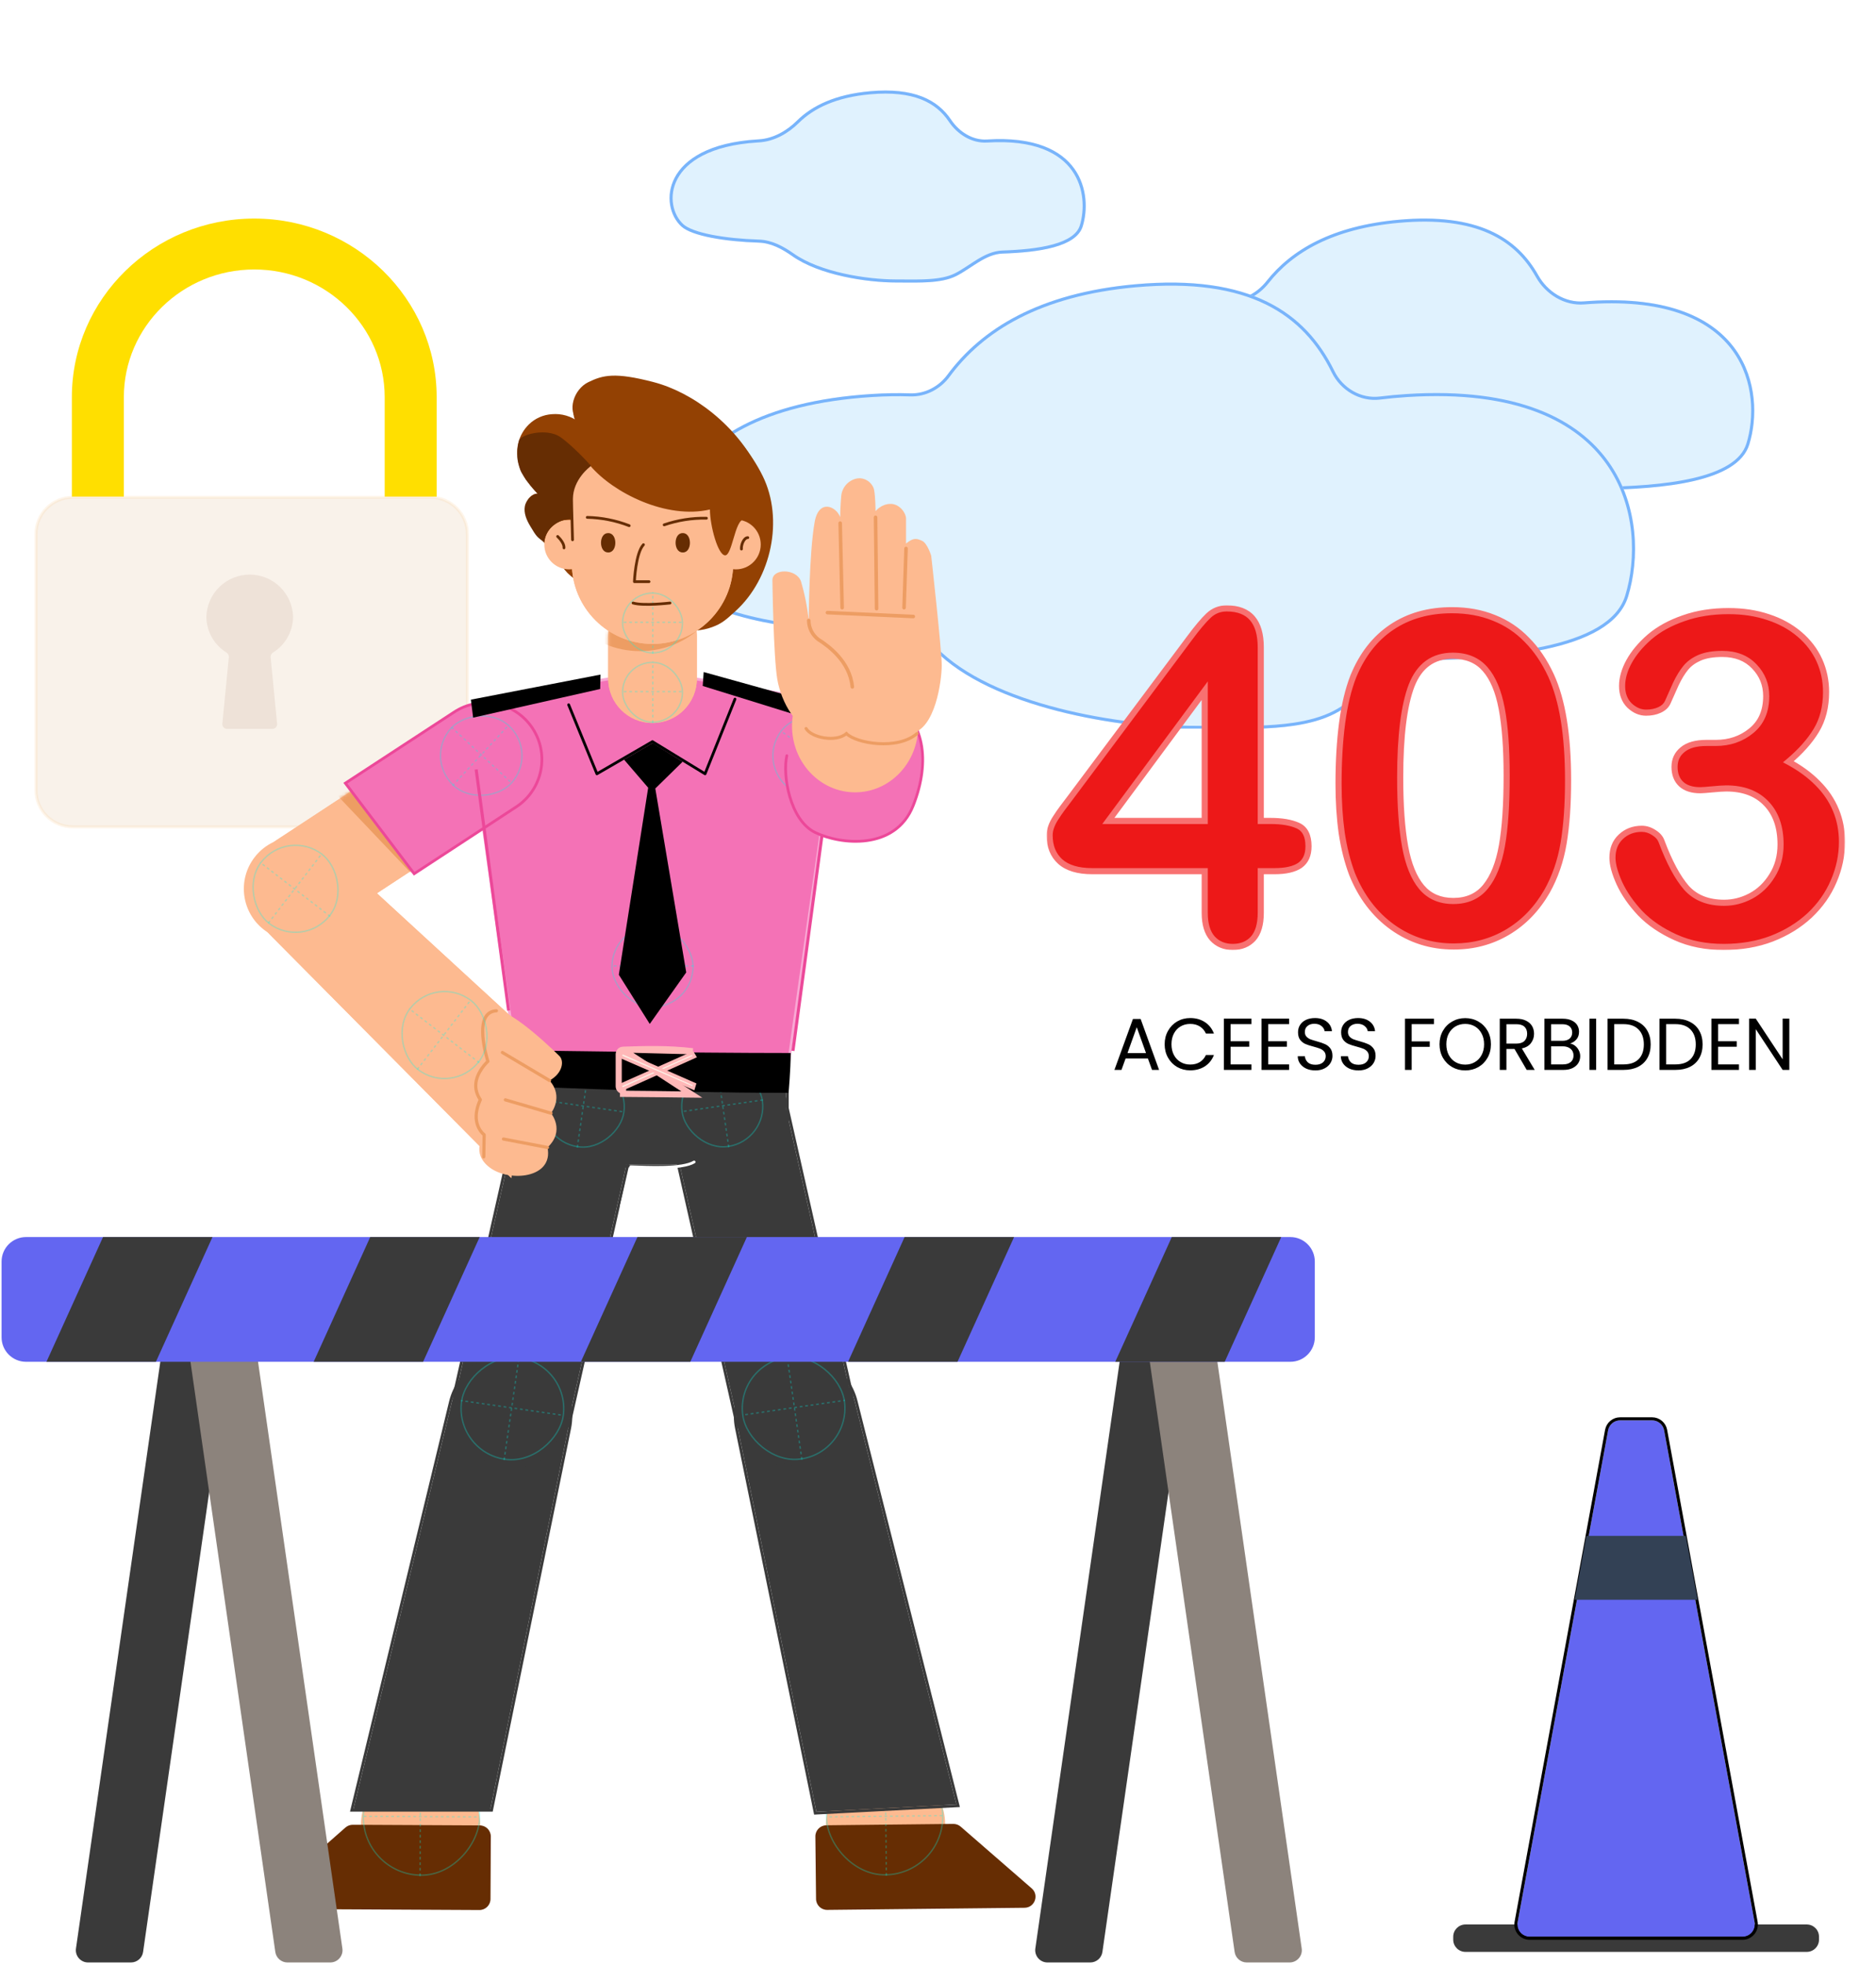 <svg width="613" height="642" viewBox="0 0 613 642" fill="none" xmlns="http://www.w3.org/2000/svg">
<g clip-path="url(#clip0_211_1756)">
<path d="M401.636 98.086C406.412 98.066 410.85 95.59 413.806 91.839C421.876 81.602 435.279 73.744 457.047 71.794C482.669 69.498 495.676 77.456 502.676 89.942C505.685 95.309 511.45 98.946 517.584 98.453C518.244 98.399 518.915 98.351 519.595 98.309C571.595 95.05 576.884 128.16 571.595 145.225C567.779 157.539 543.503 159.779 522.298 160.071C516.814 160.147 512.408 164.269 508.596 168.212C500.872 176.202 485.865 175.216 471.347 175.216C454.012 175.216 425.472 170.675 411.545 158.263C408.585 155.626 404.93 153.649 400.967 153.604C380.851 153.374 360.758 150.327 354.677 144.886C342.333 133.84 343.742 101.518 395.827 98.281C397.824 98.157 399.759 98.093 401.636 98.086Z" fill="#E0F2FE"/>
<path d="M414.199 92.148C422.166 82.041 435.432 74.233 457.092 72.292C469.848 71.149 479.413 72.563 486.641 75.782C493.861 78.996 498.786 84.026 502.24 90.186C505.328 95.695 511.264 99.463 517.624 98.951C518.281 98.898 518.949 98.85 519.626 98.808C545.522 97.185 559.645 104.621 566.672 114.437C573.719 124.28 573.729 136.651 571.118 145.077C570.21 148.007 568.077 150.37 565.001 152.274C561.922 154.18 557.925 155.608 553.354 156.669C544.213 158.792 532.888 159.425 522.291 159.572C519.42 159.611 516.853 160.711 514.54 162.278C512.23 163.842 510.145 165.891 508.237 167.865C504.496 171.734 498.956 173.466 492.462 174.213C487.259 174.813 481.516 174.774 475.692 174.735C474.246 174.726 472.796 174.716 471.347 174.716C462.717 174.716 451.288 173.585 440.286 170.908C429.273 168.228 418.75 164.015 411.877 157.89C408.866 155.206 405.1 153.151 400.972 153.104C390.935 152.989 380.911 152.171 372.646 150.707C368.513 149.974 364.83 149.081 361.81 148.038C358.779 146.992 356.457 145.808 355.011 144.513C349.013 139.147 346.319 128.558 351.531 118.893C356.735 109.241 369.903 100.394 395.858 98.781C397.845 98.657 399.771 98.593 401.638 98.586C406.587 98.565 411.162 96.001 414.199 92.148Z" stroke="#60A5FA" stroke-opacity="0.81"/>
<path d="M297.444 128.503C302.212 128.659 306.714 126.282 309.548 122.444C320.669 107.376 339.577 95.697 370.924 92.868C408.547 89.473 426.662 102.047 436.033 121.2C438.763 126.779 444.719 130.309 450.883 129.539C453.686 129.189 456.627 128.912 459.714 128.716C532.011 124.123 539.364 170.794 532.011 194.849C526.425 213.123 489.31 215.657 458.84 215.819C453.198 215.849 448.617 219.978 445.586 224.738C436.01 239.782 413.028 238.121 390.864 238.121C365.751 238.121 323.774 231.237 305.303 212.225C302.465 209.304 298.715 207.249 294.642 207.239C265.839 207.168 236.403 202.818 227.691 194.849C210.556 179.175 212.512 133.309 284.81 128.716C289.234 128.435 293.443 128.371 297.444 128.503ZM247.884 45.527C252.624 45.266 257.004 42.768 260.378 39.429C265.375 34.483 272.949 30.822 284.268 29.808C298.605 28.523 306.401 32.556 310.831 39.156C313.451 43.058 317.831 45.867 322.522 45.572V45.572C353.795 43.602 356.976 63.621 353.795 73.94C351.704 80.722 339.404 82.45 327.589 82.838C322.031 83.02 317.447 87.673 312.48 90.175C307.482 92.692 300.093 92.292 292.904 92.292C283.211 92.292 267.719 89.94 258.8 83.64C255.586 81.37 251.943 79.394 248.011 79.272C236.776 78.924 226.05 77.098 222.643 74.003C215.219 67.261 216.066 47.532 247.39 45.556C247.555 45.546 247.72 45.536 247.884 45.527Z" fill="#E0F2FE"/>
<path d="M309.95 122.741C320.971 107.809 339.736 96.185 370.969 93.366C389.722 91.674 403.557 93.967 413.853 99.027C424.139 104.083 430.938 111.924 435.584 121.419C438.399 127.174 444.551 130.834 450.945 130.035C453.737 129.686 456.668 129.411 459.746 129.215C495.787 126.925 515.5 137.416 525.323 151.328C535.167 165.269 535.178 182.78 531.533 194.702C530.184 199.115 526.924 202.613 522.251 205.382C517.576 208.153 511.519 210.174 504.653 211.637C490.921 214.564 474.069 215.238 458.838 215.319C452.94 215.351 448.228 219.657 445.165 224.47C440.491 231.812 432.527 235.12 422.871 236.577C414.96 237.77 406.002 237.71 396.916 237.649C394.901 237.635 392.881 237.621 390.864 237.621C378.346 237.621 361.616 235.905 345.717 231.819C329.804 227.728 314.8 221.283 305.661 211.877C302.758 208.889 298.887 206.75 294.643 206.739C280.264 206.704 265.733 205.6 253.718 203.513C247.71 202.47 242.342 201.182 237.94 199.664C233.528 198.142 230.131 196.403 228.028 194.48C219.633 186.8 215.874 171.664 223.155 157.86C230.426 144.076 248.784 131.506 284.841 129.215C289.25 128.935 293.444 128.871 297.428 129.002C302.375 129.165 307.028 126.7 309.95 122.741ZM260.73 39.784C265.628 34.937 273.084 31.312 284.313 30.306C291.43 29.668 296.881 30.354 301.083 31.991C305.277 33.624 308.255 36.214 310.416 39.434C313.107 43.442 317.639 46.38 322.553 46.071C338.084 45.092 346.498 49.577 350.671 55.438C354.864 61.327 354.875 68.739 353.317 73.793C352.354 76.918 348.996 78.983 344.205 80.305C339.451 81.617 333.47 82.145 327.573 82.338C324.661 82.434 322.033 83.699 319.553 85.209C318.657 85.754 317.768 86.34 316.889 86.919C316.552 87.141 316.216 87.362 315.882 87.579C314.67 88.368 313.471 89.115 312.255 89.728C309.846 90.941 306.83 91.465 303.482 91.678C300.946 91.84 298.258 91.822 295.533 91.804C294.659 91.798 293.781 91.792 292.904 91.792C288.093 91.792 281.833 91.208 275.67 89.84C269.5 88.471 263.47 86.327 259.088 83.231C255.854 80.948 252.11 78.899 248.027 78.772C242.428 78.599 236.966 78.057 232.488 77.177C230.249 76.737 228.265 76.214 226.637 75.614C225.001 75.011 223.761 74.344 222.979 73.633C219.44 70.419 217.833 64.052 220.927 58.227C224.013 52.42 231.85 47.038 247.422 46.055C247.586 46.045 247.749 46.035 247.911 46.026C252.809 45.756 257.298 43.181 260.73 39.784Z" stroke="#60A5FA" stroke-opacity="0.81"/>
</g>
<mask id="path-5-outside-1_211_1756" maskUnits="userSpaceOnUse" x="341.954" y="197.521" width="261" height="113" fill="black">
<rect fill="white" x="341.954" y="197.521" width="261" height="113"/>
<path d="M393.655 298.22V284.597H356.888C352.249 284.597 348.758 283.547 346.414 281.447C344.119 279.348 342.972 276.491 342.972 272.878C342.972 271.95 343.143 271.022 343.484 270.095C343.826 269.118 344.339 268.117 345.022 267.092C345.706 266.017 346.414 264.992 347.146 264.015C347.879 263.039 348.782 261.843 349.856 260.427L388.675 208.498C391.214 205.08 393.289 202.614 394.9 201.1C396.561 199.538 398.538 198.757 400.833 198.757C408.255 198.757 411.966 203.005 411.966 211.501V268.19H415.115C418.875 268.19 421.878 268.703 424.124 269.728C426.419 270.754 427.566 273 427.566 276.467C427.566 279.299 426.639 281.374 424.783 282.692C422.928 283.962 420.145 284.597 416.434 284.597H411.966V298.22C411.966 301.979 411.136 304.787 409.476 306.642C407.815 308.449 405.594 309.352 402.811 309.352C400.076 309.352 397.854 308.425 396.146 306.569C394.485 304.665 393.655 301.882 393.655 298.22ZM362.161 268.19H393.655V225.637L362.161 268.19ZM512.381 254.86C512.381 262.868 511.893 269.753 510.916 275.514C509.939 281.276 508.133 286.501 505.496 291.188C502.176 296.95 497.879 301.393 492.605 304.518C487.332 307.643 481.473 309.206 475.027 309.206C467.605 309.206 460.94 307.106 455.032 302.907C449.173 298.708 444.754 292.897 441.775 285.475C440.262 281.423 439.139 276.955 438.406 272.072C437.723 267.14 437.381 261.818 437.381 256.105C437.381 248.732 437.771 242.092 438.553 236.183C439.334 230.275 440.555 225.197 442.215 220.949C445.096 213.918 449.271 208.571 454.739 204.909C460.257 201.198 466.824 199.343 474.441 199.343C479.471 199.343 484.036 200.173 488.138 201.833C492.239 203.444 495.828 205.837 498.904 209.011C502.029 212.136 504.666 216.017 506.814 220.656C510.525 228.713 512.381 240.114 512.381 254.86ZM492.312 253.395C492.312 244.46 491.775 237.16 490.701 231.496C489.627 225.783 487.82 221.486 485.281 218.605C482.742 215.676 479.227 214.211 474.734 214.211C468.289 214.211 463.797 217.458 461.258 223.952C458.768 230.446 457.522 240.456 457.522 253.981C457.522 263.161 458.06 270.681 459.134 276.54C460.208 282.399 462.015 286.843 464.554 289.87C467.093 292.848 470.535 294.338 474.881 294.338C479.373 294.338 482.889 292.775 485.428 289.65C487.967 286.525 489.749 282.057 490.774 276.247C491.8 270.436 492.312 262.819 492.312 253.395ZM560.647 242.702C565.14 242.702 568.997 241.384 572.22 238.747C575.491 236.11 577.127 232.326 577.127 227.394C577.127 223.635 575.833 220.412 573.245 217.726C570.657 214.992 567.166 213.625 562.771 213.625C559.793 213.625 557.327 214.04 555.374 214.87C553.47 215.7 551.956 216.799 550.833 218.166C549.71 219.533 548.636 221.291 547.61 223.439C546.634 225.588 545.73 227.614 544.9 229.518C544.412 230.544 543.533 231.349 542.264 231.935C540.994 232.521 539.529 232.814 537.869 232.814C535.916 232.814 534.109 232.033 532.449 230.471C530.838 228.859 530.032 226.735 530.032 224.098C530.032 221.559 530.789 218.898 532.303 216.115C533.865 213.283 536.111 210.598 539.041 208.058C542.02 205.519 545.706 203.493 550.101 201.979C554.495 200.417 559.402 199.636 564.822 199.636C569.559 199.636 573.88 200.295 577.786 201.613C581.692 202.883 585.086 204.738 587.967 207.18C590.848 209.621 593.021 212.453 594.485 215.676C595.95 218.898 596.683 222.365 596.683 226.076C596.683 230.959 595.608 235.158 593.46 238.674C591.36 242.14 588.333 245.534 584.378 248.854C588.187 250.905 591.385 253.249 593.973 255.886C596.609 258.522 598.587 261.452 599.905 264.675C601.224 267.848 601.883 271.291 601.883 275.002C601.883 279.445 600.979 283.742 599.173 287.892C597.415 292.043 594.803 295.754 591.336 299.025C587.869 302.248 583.743 304.787 578.958 306.642C574.222 308.449 568.973 309.352 563.211 309.352C557.352 309.352 552.103 308.303 547.464 306.203C542.825 304.103 538.992 301.491 535.965 298.366C532.986 295.192 530.716 291.921 529.153 288.552C527.64 285.182 526.883 282.399 526.883 280.202C526.883 277.37 527.786 275.099 529.593 273.39C531.448 271.633 533.743 270.754 536.478 270.754C537.845 270.754 539.163 271.169 540.433 271.999C541.702 272.78 542.532 273.732 542.923 274.855C545.462 281.642 548.172 286.696 551.053 290.016C553.982 293.288 558.084 294.924 563.357 294.924C566.385 294.924 569.29 294.191 572.073 292.726C574.905 291.213 577.225 288.991 579.031 286.061C580.887 283.132 581.814 279.738 581.814 275.881C581.814 270.168 580.252 265.7 577.127 262.477C574.002 259.206 569.656 257.57 564.09 257.57C563.113 257.57 561.6 257.668 559.549 257.863C557.498 258.058 556.18 258.156 555.594 258.156C552.908 258.156 550.833 257.497 549.368 256.179C547.903 254.811 547.171 252.931 547.171 250.539C547.171 248.195 548.05 246.315 549.808 244.899C551.565 243.434 554.178 242.702 557.645 242.702H560.647Z"/>
</mask>
<path d="M393.655 298.22V284.597H356.888C352.249 284.597 348.758 283.547 346.414 281.447C344.119 279.348 342.972 276.491 342.972 272.878C342.972 271.95 343.143 271.022 343.484 270.095C343.826 269.118 344.339 268.117 345.022 267.092C345.706 266.017 346.414 264.992 347.146 264.015C347.879 263.039 348.782 261.843 349.856 260.427L388.675 208.498C391.214 205.08 393.289 202.614 394.9 201.1C396.561 199.538 398.538 198.757 400.833 198.757C408.255 198.757 411.966 203.005 411.966 211.501V268.19H415.115C418.875 268.19 421.878 268.703 424.124 269.728C426.419 270.754 427.566 273 427.566 276.467C427.566 279.299 426.639 281.374 424.783 282.692C422.928 283.962 420.145 284.597 416.434 284.597H411.966V298.22C411.966 301.979 411.136 304.787 409.476 306.642C407.815 308.449 405.594 309.352 402.811 309.352C400.076 309.352 397.854 308.425 396.146 306.569C394.485 304.665 393.655 301.882 393.655 298.22ZM362.161 268.19H393.655V225.637L362.161 268.19ZM512.381 254.86C512.381 262.868 511.893 269.753 510.916 275.514C509.939 281.276 508.133 286.501 505.496 291.188C502.176 296.95 497.879 301.393 492.605 304.518C487.332 307.643 481.473 309.206 475.027 309.206C467.605 309.206 460.94 307.106 455.032 302.907C449.173 298.708 444.754 292.897 441.775 285.475C440.262 281.423 439.139 276.955 438.406 272.072C437.723 267.14 437.381 261.818 437.381 256.105C437.381 248.732 437.771 242.092 438.553 236.183C439.334 230.275 440.555 225.197 442.215 220.949C445.096 213.918 449.271 208.571 454.739 204.909C460.257 201.198 466.824 199.343 474.441 199.343C479.471 199.343 484.036 200.173 488.138 201.833C492.239 203.444 495.828 205.837 498.904 209.011C502.029 212.136 504.666 216.017 506.814 220.656C510.525 228.713 512.381 240.114 512.381 254.86ZM492.312 253.395C492.312 244.46 491.775 237.16 490.701 231.496C489.627 225.783 487.82 221.486 485.281 218.605C482.742 215.676 479.227 214.211 474.734 214.211C468.289 214.211 463.797 217.458 461.258 223.952C458.768 230.446 457.522 240.456 457.522 253.981C457.522 263.161 458.06 270.681 459.134 276.54C460.208 282.399 462.015 286.843 464.554 289.87C467.093 292.848 470.535 294.338 474.881 294.338C479.373 294.338 482.889 292.775 485.428 289.65C487.967 286.525 489.749 282.057 490.774 276.247C491.8 270.436 492.312 262.819 492.312 253.395ZM560.647 242.702C565.14 242.702 568.997 241.384 572.22 238.747C575.491 236.11 577.127 232.326 577.127 227.394C577.127 223.635 575.833 220.412 573.245 217.726C570.657 214.992 567.166 213.625 562.771 213.625C559.793 213.625 557.327 214.04 555.374 214.87C553.47 215.7 551.956 216.799 550.833 218.166C549.71 219.533 548.636 221.291 547.61 223.439C546.634 225.588 545.73 227.614 544.9 229.518C544.412 230.544 543.533 231.349 542.264 231.935C540.994 232.521 539.529 232.814 537.869 232.814C535.916 232.814 534.109 232.033 532.449 230.471C530.838 228.859 530.032 226.735 530.032 224.098C530.032 221.559 530.789 218.898 532.303 216.115C533.865 213.283 536.111 210.598 539.041 208.058C542.02 205.519 545.706 203.493 550.101 201.979C554.495 200.417 559.402 199.636 564.822 199.636C569.559 199.636 573.88 200.295 577.786 201.613C581.692 202.883 585.086 204.738 587.967 207.18C590.848 209.621 593.021 212.453 594.485 215.676C595.95 218.898 596.683 222.365 596.683 226.076C596.683 230.959 595.608 235.158 593.46 238.674C591.36 242.14 588.333 245.534 584.378 248.854C588.187 250.905 591.385 253.249 593.973 255.886C596.609 258.522 598.587 261.452 599.905 264.675C601.224 267.848 601.883 271.291 601.883 275.002C601.883 279.445 600.979 283.742 599.173 287.892C597.415 292.043 594.803 295.754 591.336 299.025C587.869 302.248 583.743 304.787 578.958 306.642C574.222 308.449 568.973 309.352 563.211 309.352C557.352 309.352 552.103 308.303 547.464 306.203C542.825 304.103 538.992 301.491 535.965 298.366C532.986 295.192 530.716 291.921 529.153 288.552C527.64 285.182 526.883 282.399 526.883 280.202C526.883 277.37 527.786 275.099 529.593 273.39C531.448 271.633 533.743 270.754 536.478 270.754C537.845 270.754 539.163 271.169 540.433 271.999C541.702 272.78 542.532 273.732 542.923 274.855C545.462 281.642 548.172 286.696 551.053 290.016C553.982 293.288 558.084 294.924 563.357 294.924C566.385 294.924 569.29 294.191 572.073 292.726C574.905 291.213 577.225 288.991 579.031 286.061C580.887 283.132 581.814 279.738 581.814 275.881C581.814 270.168 580.252 265.7 577.127 262.477C574.002 259.206 569.656 257.57 564.09 257.57C563.113 257.57 561.6 257.668 559.549 257.863C557.498 258.058 556.18 258.156 555.594 258.156C552.908 258.156 550.833 257.497 549.368 256.179C547.903 254.811 547.171 252.931 547.171 250.539C547.171 248.195 548.05 246.315 549.808 244.899C551.565 243.434 554.178 242.702 557.645 242.702H560.647Z" fill="#ED1818"/>
<path d="M393.655 284.597H394.655V283.597H393.655V284.597ZM346.414 281.447L345.739 282.185L345.747 282.192L346.414 281.447ZM343.484 270.095L344.423 270.44L344.426 270.433L344.428 270.425L343.484 270.095ZM345.022 267.092L345.855 267.646L345.86 267.637L345.866 267.629L345.022 267.092ZM349.856 260.427L350.653 261.031L350.657 261.025L349.856 260.427ZM388.675 208.498L389.476 209.097L389.478 209.094L388.675 208.498ZM394.9 201.1L395.585 201.829L395.586 201.829L394.9 201.1ZM411.966 268.19H410.966V269.19H411.966V268.19ZM424.124 269.728L423.709 270.638L423.716 270.641L424.124 269.728ZM424.783 282.692L425.348 283.518L425.355 283.513L425.362 283.507L424.783 282.692ZM411.966 284.597V283.597H410.966V284.597H411.966ZM409.476 306.642L410.212 307.319L410.221 307.309L409.476 306.642ZM396.146 306.569L395.392 307.226L395.401 307.237L395.41 307.247L396.146 306.569ZM362.161 268.19L361.357 267.595L360.177 269.19H362.161V268.19ZM393.655 268.19V269.19H394.655V268.19H393.655ZM393.655 225.637H394.655V222.604L392.851 225.042L393.655 225.637ZM394.655 298.22V284.597H392.655V298.22H394.655ZM393.655 283.597H356.888V285.597H393.655V283.597ZM356.888 283.597C352.381 283.597 349.171 282.575 347.081 280.702L345.747 282.192C348.344 284.519 352.117 285.597 356.888 285.597V283.597ZM347.089 280.709C345.035 278.83 343.972 276.26 343.972 272.878H341.972C341.972 276.722 343.203 279.865 345.739 282.185L347.089 280.709ZM343.972 272.878C343.972 272.076 344.119 271.265 344.423 270.44L342.546 269.749C342.166 270.78 341.972 271.825 341.972 272.878H343.972ZM344.428 270.425C344.738 269.541 345.209 268.615 345.855 267.646L344.19 266.537C343.469 267.619 342.915 268.695 342.541 269.764L344.428 270.425ZM345.866 267.629C346.537 266.575 347.23 265.571 347.946 264.615L346.346 263.415C345.598 264.413 344.876 265.46 344.179 266.555L345.866 267.629ZM347.946 264.615C348.677 263.641 349.58 262.446 350.653 261.031L349.06 259.822C347.985 261.239 347.08 262.437 346.346 263.415L347.946 264.615ZM350.657 261.025L389.476 209.097L387.874 207.899L349.055 259.828L350.657 261.025ZM389.478 209.094C392.007 205.689 394.04 203.281 395.585 201.829L394.216 200.372C392.538 201.948 390.42 204.471 387.872 207.902L389.478 209.094ZM395.586 201.829C397.059 200.442 398.791 199.757 400.833 199.757V197.757C398.285 197.757 396.062 198.634 394.215 200.372L395.586 201.829ZM400.833 199.757C404.352 199.757 406.819 200.758 408.43 202.601C410.062 204.47 410.966 207.376 410.966 211.501H412.966C412.966 207.129 412.014 203.664 409.936 201.285C407.835 198.88 404.736 197.757 400.833 197.757V199.757ZM410.966 211.501V268.19H412.966V211.501H410.966ZM411.966 269.19H415.115V267.19H411.966V269.19ZM415.115 269.19C418.799 269.19 421.643 269.695 423.709 270.638L424.539 268.819C422.113 267.711 418.951 267.19 415.115 267.19V269.19ZM423.716 270.641C425.514 271.444 426.566 273.218 426.566 276.467H428.566C428.566 272.782 427.324 270.063 424.532 268.815L423.716 270.641ZM426.566 276.467C426.566 279.064 425.731 280.792 424.204 281.877L425.362 283.507C427.547 281.955 428.566 279.534 428.566 276.467H426.566ZM424.219 281.867C422.606 282.97 420.062 283.597 416.434 283.597V285.597C420.227 285.597 423.25 284.953 425.348 283.518L424.219 281.867ZM416.434 283.597H411.966V285.597H416.434V283.597ZM410.966 284.597V298.22H412.966V284.597H410.966ZM410.966 298.22C410.966 301.855 410.16 304.378 408.73 305.976L410.221 307.309C412.111 305.196 412.966 302.104 412.966 298.22H410.966ZM408.739 305.966C407.295 307.538 405.355 308.352 402.811 308.352V310.352C405.832 310.352 408.336 309.36 410.212 307.319L408.739 305.966ZM402.811 308.352C400.329 308.352 398.384 307.523 396.881 305.892L395.41 307.247C397.325 309.326 399.823 310.352 402.811 310.352V308.352ZM396.899 305.912C395.456 304.257 394.655 301.747 394.655 298.22H392.655C392.655 302.017 393.515 305.073 395.392 307.226L396.899 305.912ZM362.161 269.19H393.655V267.19H362.161V269.19ZM394.655 268.19V225.637H392.655V268.19H394.655ZM392.851 225.042L361.357 267.595L362.965 268.785L394.459 226.231L392.851 225.042ZM505.496 291.188L506.363 291.688L506.368 291.679L505.496 291.188ZM455.032 302.907L454.45 303.72L454.453 303.722L455.032 302.907ZM441.775 285.475L440.839 285.825L440.843 285.837L440.847 285.848L441.775 285.475ZM438.406 272.072L437.416 272.209L437.417 272.22L438.406 272.072ZM442.215 220.949L441.29 220.57L441.286 220.577L441.283 220.585L442.215 220.949ZM454.739 204.909L455.296 205.74L455.297 205.739L454.739 204.909ZM488.138 201.833L487.762 202.76L487.772 202.764L488.138 201.833ZM498.904 209.011L498.186 209.707L498.192 209.712L498.197 209.718L498.904 209.011ZM506.814 220.656L507.723 220.238L507.722 220.236L506.814 220.656ZM490.701 231.496L489.718 231.681L489.719 231.682L490.701 231.496ZM485.281 218.605L484.526 219.26L484.531 219.267L485.281 218.605ZM461.258 223.952L460.326 223.588L460.324 223.594L461.258 223.952ZM464.554 289.87L463.787 290.513L463.793 290.519L464.554 289.87ZM511.381 254.86C511.381 262.831 510.895 269.657 509.93 275.347L511.902 275.682C512.891 269.849 513.381 262.905 513.381 254.86H511.381ZM509.93 275.347C508.971 281.005 507.2 286.119 504.625 290.698L506.368 291.679C509.066 286.882 510.908 281.547 511.902 275.682L509.93 275.347ZM504.63 290.689C501.388 296.315 497.209 300.628 492.096 303.658L493.115 305.379C498.549 302.159 502.964 297.585 506.363 291.688L504.63 290.689ZM492.096 303.658C486.985 306.687 481.303 308.206 475.027 308.206V310.206C481.642 310.206 487.679 308.6 493.115 305.379L492.096 303.658ZM475.027 308.206C467.808 308.206 461.346 306.168 455.612 302.092L454.453 303.722C460.535 308.045 467.403 310.206 475.027 310.206V308.206ZM455.615 302.094C449.927 298.018 445.619 292.368 442.703 285.103L440.847 285.848C443.889 293.426 448.419 299.398 454.45 303.72L455.615 302.094ZM442.712 285.126C441.226 281.146 440.119 276.747 439.395 271.924L437.417 272.22C438.159 277.163 439.297 281.699 440.839 285.825L442.712 285.126ZM439.397 271.935C438.72 267.055 438.381 261.779 438.381 256.105H436.381C436.381 261.858 436.725 267.226 437.416 272.209L439.397 271.935ZM438.381 256.105C438.381 248.766 438.77 242.171 439.544 236.315L437.561 236.052C436.773 242.013 436.381 248.698 436.381 256.105H438.381ZM439.544 236.315C440.318 230.463 441.523 225.467 443.146 221.313L441.283 220.585C439.587 224.927 438.35 230.087 437.561 236.052L439.544 236.315ZM443.14 221.328C445.958 214.452 450.016 209.275 455.296 205.74L454.183 204.078C448.525 207.867 444.234 213.384 441.29 220.57L443.14 221.328ZM455.297 205.739C460.627 202.154 466.993 200.343 474.441 200.343V198.343C466.655 198.343 459.887 200.242 454.181 204.079L455.297 205.739ZM474.441 200.343C479.36 200.343 483.795 201.154 487.763 202.76L488.513 200.906C484.277 199.191 479.582 198.343 474.441 198.343V200.343ZM487.772 202.764C491.74 204.323 495.209 206.635 498.186 209.707L499.622 208.315C496.447 205.039 492.738 202.566 488.503 200.902L487.772 202.764ZM498.197 209.718C501.227 212.748 503.8 216.528 505.907 221.076L507.722 220.236C505.532 215.507 502.831 211.523 499.611 208.303L498.197 209.718ZM505.906 221.074C509.529 228.941 511.381 240.175 511.381 254.86H513.381C513.381 240.053 511.521 228.485 507.723 220.238L505.906 221.074ZM493.312 253.395C493.312 244.427 492.774 237.059 491.684 231.31L489.719 231.682C490.777 237.261 491.312 244.492 491.312 253.395H493.312ZM491.684 231.311C490.592 225.505 488.736 221.012 486.031 217.944L484.531 219.267C486.905 221.96 488.662 226.061 489.718 231.681L491.684 231.311ZM486.037 217.95C483.277 214.766 479.466 213.211 474.734 213.211V215.211C478.988 215.211 482.207 216.586 484.526 219.26L486.037 217.95ZM474.734 213.211C471.337 213.211 468.389 214.07 465.945 215.836C463.508 217.597 461.648 220.208 460.326 223.588L462.189 224.316C463.407 221.202 465.062 218.942 467.117 217.457C469.166 215.975 471.687 215.211 474.734 215.211V213.211ZM460.324 223.594C457.766 230.265 456.522 240.427 456.522 253.981H458.522C458.522 240.485 459.769 230.627 462.192 224.31L460.324 223.594ZM456.522 253.981C456.522 263.193 457.061 270.779 458.15 276.72L460.117 276.36C459.058 270.582 458.522 263.129 458.522 253.981H456.522ZM458.15 276.72C459.241 282.67 461.095 287.302 463.788 290.513L465.32 289.227C462.935 286.383 461.175 282.128 460.117 276.36L458.15 276.72ZM463.793 290.519C466.544 293.746 470.279 295.338 474.881 295.338V293.338C470.792 293.338 467.641 291.951 465.315 289.221L463.793 290.519ZM474.881 295.338C479.635 295.338 483.451 293.669 486.204 290.281L484.652 289.02C482.326 291.882 479.111 293.338 474.881 293.338V295.338ZM486.204 290.281C488.889 286.976 490.717 282.326 491.759 276.421L489.79 276.073C488.781 281.789 487.045 286.074 484.652 289.02L486.204 290.281ZM491.759 276.421C492.799 270.529 493.312 262.847 493.312 253.395H491.312C491.312 262.791 490.801 270.343 489.79 276.073L491.759 276.421ZM572.22 238.747L571.592 237.968L571.586 237.973L572.22 238.747ZM573.245 217.726L572.519 218.414L572.525 218.42L573.245 217.726ZM555.374 214.87L554.983 213.95L554.974 213.953L555.374 214.87ZM547.61 223.439L546.708 223.009L546.704 223.017L546.7 223.025L547.61 223.439ZM544.9 229.518L545.803 229.948L545.81 229.933L545.817 229.918L544.9 229.518ZM532.449 230.471L531.742 231.178L531.753 231.188L531.764 231.199L532.449 230.471ZM532.303 216.115L531.427 215.632L531.424 215.637L532.303 216.115ZM539.041 208.058L538.392 207.297L538.386 207.303L539.041 208.058ZM550.101 201.979L550.426 202.925L550.436 202.922L550.101 201.979ZM577.786 201.613L577.466 202.561L577.477 202.564L577.786 201.613ZM593.46 238.674L592.607 238.152L592.605 238.156L593.46 238.674ZM584.378 248.854L583.735 248.088L582.606 249.036L583.904 249.735L584.378 248.854ZM593.973 255.886L593.259 256.586L593.266 256.593L593.973 255.886ZM599.905 264.675L598.98 265.053L598.982 265.058L599.905 264.675ZM599.173 287.892L598.256 287.493L598.252 287.502L599.173 287.892ZM591.336 299.025L592.017 299.758L592.022 299.753L591.336 299.025ZM578.958 306.642L579.314 307.577L579.32 307.575L578.958 306.642ZM535.965 298.366L535.236 299.05L535.241 299.056L535.247 299.062L535.965 298.366ZM529.153 288.552L528.241 288.961L528.246 288.972L529.153 288.552ZM529.593 273.39L530.28 274.117L530.281 274.116L529.593 273.39ZM540.433 271.999L539.885 272.836L539.897 272.843L539.909 272.851L540.433 271.999ZM542.923 274.855L541.978 275.184L541.982 275.195L541.986 275.206L542.923 274.855ZM551.053 290.016L550.297 290.672L550.303 290.678L550.308 290.684L551.053 290.016ZM572.073 292.726L572.539 293.611L572.545 293.608L572.073 292.726ZM579.031 286.061L578.186 285.526L578.18 285.536L579.031 286.061ZM577.127 262.477L576.404 263.168L576.409 263.174L577.127 262.477ZM549.368 256.179L548.686 256.91L548.692 256.916L548.699 256.922L549.368 256.179ZM549.808 244.899L550.435 245.678L550.441 245.673L550.448 245.667L549.808 244.899ZM560.647 243.702C565.351 243.702 569.437 242.316 572.853 239.521L571.586 237.973C568.557 240.452 564.928 241.702 560.647 241.702V243.702ZM572.847 239.526C576.396 236.665 578.127 232.57 578.127 227.394H576.127C576.127 232.082 574.586 235.555 571.592 237.968L572.847 239.526ZM578.127 227.394C578.127 223.378 576.734 219.906 573.965 217.033L572.525 218.42C574.932 220.918 576.127 223.891 576.127 227.394H578.127ZM573.971 217.039C571.163 214.071 567.391 212.625 562.771 212.625V214.625C566.941 214.625 570.152 215.913 572.519 218.414L573.971 217.039ZM562.771 212.625C559.709 212.625 557.099 213.05 554.983 213.95L555.765 215.79C557.555 215.029 559.877 214.625 562.771 214.625V212.625ZM554.974 213.953C552.95 214.836 551.3 216.022 550.06 217.531L551.606 218.801C552.612 217.575 553.989 216.565 555.774 215.787L554.974 213.953ZM550.06 217.531C548.872 218.978 547.757 220.81 546.708 223.009L548.513 223.87C549.515 221.771 550.548 220.088 551.606 218.801L550.06 217.531ZM546.7 223.025C545.722 225.178 544.816 227.209 543.984 229.119L545.817 229.918C546.645 228.019 547.546 225.997 548.521 223.853L546.7 223.025ZM543.998 229.088C543.631 229.857 542.953 230.516 541.845 231.027L542.683 232.843C544.114 232.183 545.193 231.23 545.803 229.948L543.998 229.088ZM541.845 231.027C540.729 231.542 539.411 231.814 537.869 231.814V233.814C539.647 233.814 541.26 233.5 542.683 232.843L541.845 231.027ZM537.869 231.814C536.213 231.814 534.642 231.161 533.135 229.742L531.764 231.199C533.576 232.905 535.619 233.814 537.869 233.814V231.814ZM533.156 229.763C531.762 228.369 531.032 226.515 531.032 224.098H529.032C529.032 226.955 529.914 229.349 531.742 231.178L533.156 229.763ZM531.032 224.098C531.032 221.763 531.728 219.265 533.181 216.593L531.424 215.637C529.85 218.531 529.032 221.356 529.032 224.098H531.032ZM533.178 216.598C534.674 213.888 536.838 211.291 539.696 208.814L538.386 207.303C535.385 209.904 533.057 212.679 531.427 215.632L533.178 216.598ZM539.69 208.819C542.557 206.375 546.128 204.405 550.426 202.925L549.775 201.034C545.284 202.581 541.482 204.664 538.392 207.297L539.69 208.819ZM550.436 202.922C554.707 201.403 559.498 200.636 564.822 200.636V198.636C559.306 198.636 554.284 199.431 549.766 201.037L550.436 202.922ZM564.822 200.636C569.466 200.636 573.677 201.282 577.466 202.561L578.106 200.666C574.083 199.308 569.651 198.636 564.822 198.636V200.636ZM577.477 202.564C581.271 203.797 584.547 205.592 587.32 207.942L588.613 206.417C585.625 203.884 582.114 201.968 578.095 200.662L577.477 202.564ZM587.32 207.942C590.096 210.295 592.175 213.01 593.575 216.089L595.396 215.262C593.866 211.896 591.599 208.947 588.613 206.417L587.32 207.942ZM593.575 216.089C594.978 219.176 595.683 222.501 595.683 226.076H597.683C597.683 222.229 596.922 218.621 595.396 215.262L593.575 216.089ZM595.683 226.076C595.683 230.809 594.643 234.821 592.607 238.152L594.313 239.195C596.574 235.496 597.683 231.108 597.683 226.076H595.683ZM592.605 238.156C590.575 241.507 587.628 244.82 583.735 248.088L585.021 249.62C589.038 246.248 592.146 242.774 594.315 239.192L592.605 238.156ZM583.904 249.735C587.639 251.746 590.752 254.032 593.259 256.586L594.686 255.185C592.017 252.466 588.734 250.064 584.852 247.974L583.904 249.735ZM593.266 256.593C595.815 259.142 597.715 261.962 598.98 265.053L600.831 264.296C599.459 260.942 597.404 257.902 594.68 255.178L593.266 256.593ZM598.982 265.058C600.246 268.101 600.883 271.412 600.883 275.002H602.883C602.883 271.17 602.202 267.596 600.829 264.291L598.982 265.058ZM600.883 275.002C600.883 279.305 600.009 283.466 598.256 287.493L600.09 288.292C601.95 284.018 602.883 279.585 602.883 275.002H600.883ZM598.252 287.502C596.551 291.518 594.022 295.116 590.65 298.298L592.022 299.753C595.584 296.392 598.279 292.568 600.094 288.282L598.252 287.502ZM590.655 298.293C587.289 301.422 583.274 303.897 578.596 305.71L579.32 307.575C584.213 305.677 588.45 303.074 592.017 299.758L590.655 298.293ZM578.602 305.708C573.994 307.466 568.867 308.352 563.211 308.352V310.352C569.078 310.352 574.45 309.432 579.314 307.577L578.602 305.708ZM563.211 308.352C557.472 308.352 552.367 307.325 547.876 305.292L547.052 307.114C551.838 309.28 557.231 310.352 563.211 310.352V308.352ZM547.876 305.292C543.333 303.236 539.609 300.691 536.683 297.67L535.247 299.062C538.375 302.291 542.317 304.971 547.052 307.114L547.876 305.292ZM536.694 297.682C533.776 294.573 531.571 291.388 530.061 288.131L528.246 288.972C529.86 292.453 532.196 295.812 535.236 299.05L536.694 297.682ZM530.065 288.142C528.575 284.825 527.883 282.193 527.883 280.202H525.883C525.883 282.605 526.704 285.54 528.241 288.961L530.065 288.142ZM527.883 280.202C527.883 277.603 528.702 275.61 530.28 274.117L528.906 272.664C526.871 274.589 525.883 277.137 525.883 280.202H527.883ZM530.281 274.116C531.936 272.548 533.979 271.754 536.478 271.754V269.754C533.507 269.754 530.96 270.718 528.905 272.665L530.281 274.116ZM536.478 271.754C537.629 271.754 538.76 272.1 539.885 272.836L540.98 271.162C539.566 270.238 538.06 269.754 536.478 269.754V271.754ZM539.909 272.851C541.033 273.542 541.681 274.329 541.978 275.184L543.867 274.527C543.383 273.136 542.371 272.018 540.957 271.147L539.909 272.851ZM541.986 275.206C544.544 282.042 547.304 287.222 550.297 290.672L551.808 289.361C549.04 286.17 546.38 281.243 543.859 274.505L541.986 275.206ZM550.308 290.684C553.465 294.209 557.862 295.924 563.357 295.924V293.924C558.306 293.924 554.5 292.367 551.798 289.349L550.308 290.684ZM563.357 295.924C566.553 295.924 569.618 295.149 572.539 293.611L571.607 291.841C568.962 293.234 566.216 293.924 563.357 293.924V295.924ZM572.545 293.608C575.544 292.005 577.99 289.655 579.882 286.586L578.18 285.536C576.459 288.327 574.267 290.42 571.602 291.844L572.545 293.608ZM579.876 286.596C581.844 283.489 582.814 279.906 582.814 275.881H580.814C580.814 279.571 579.929 282.774 578.186 285.526L579.876 286.596ZM582.814 275.881C582.814 269.982 581.196 265.238 577.845 261.781L576.409 263.174C579.307 266.162 580.814 270.354 580.814 275.881H582.814ZM577.85 261.787C574.494 258.274 569.862 256.57 564.09 256.57V258.57C569.45 258.57 573.509 260.138 576.404 263.168L577.85 261.787ZM564.09 256.57C563.063 256.57 561.51 256.672 559.454 256.868L559.644 258.859C561.689 258.664 563.164 258.57 564.09 258.57V256.57ZM559.454 256.868C557.39 257.064 556.123 257.156 555.594 257.156V259.156C556.237 259.156 557.606 259.053 559.644 258.859L559.454 256.868ZM555.594 257.156C553.065 257.156 551.261 256.536 550.037 255.435L548.699 256.922C550.405 258.457 552.752 259.156 555.594 259.156V257.156ZM550.05 255.448C548.827 254.306 548.171 252.713 548.171 250.539H546.171C546.171 253.15 546.979 255.317 548.686 256.91L550.05 255.448ZM548.171 250.539C548.171 248.484 548.923 246.896 550.435 245.678L549.18 244.121C547.177 245.735 546.171 247.906 546.171 250.539H548.171ZM550.448 245.667C551.954 244.413 554.296 243.702 557.645 243.702V241.702C554.059 241.702 551.177 242.456 549.167 244.131L550.448 245.667ZM557.645 243.702H560.647V241.702H557.645V243.702Z" fill="#F87171" mask="url(#path-5-outside-1_211_1756)"/>
<path d="M375.092 345.801H367.796L366.452 349.521H364.148L370.196 332.889H372.716L378.74 349.521H376.436L375.092 345.801ZM374.468 344.025L371.444 335.577L368.42 344.025H374.468ZM380.56 341.145C380.56 339.513 380.928 338.049 381.664 336.753C382.4 335.441 383.4 334.417 384.664 333.681C385.944 332.945 387.36 332.577 388.912 332.577C390.736 332.577 392.328 333.017 393.688 333.897C395.048 334.777 396.04 336.025 396.664 337.641H394.048C393.584 336.633 392.912 335.857 392.032 335.313C391.168 334.769 390.128 334.497 388.912 334.497C387.744 334.497 386.696 334.769 385.768 335.313C384.84 335.857 384.112 336.633 383.584 337.641C383.056 338.633 382.792 339.801 382.792 341.145C382.792 342.473 383.056 343.641 383.584 344.649C384.112 345.641 384.84 346.409 385.768 346.953C386.696 347.497 387.744 347.769 388.912 347.769C390.128 347.769 391.168 347.505 392.032 346.977C392.912 346.433 393.584 345.657 394.048 344.649H396.664C396.04 346.249 395.048 347.489 393.688 348.369C392.328 349.233 390.736 349.665 388.912 349.665C387.36 349.665 385.944 349.305 384.664 348.585C383.4 347.849 382.4 346.833 381.664 345.537C380.928 344.241 380.56 342.777 380.56 341.145ZM402.099 334.569V340.161H408.195V341.961H402.099V347.721H408.915V349.521H399.915V332.769H408.915V334.569H402.099ZM414.404 334.569V340.161H420.5V341.961H414.404V347.721H421.22V349.521H412.22V332.769H421.22V334.569H414.404ZM429.829 349.689C428.725 349.689 427.733 349.497 426.853 349.113C425.989 348.713 425.309 348.169 424.813 347.481C424.317 346.777 424.061 345.969 424.045 345.057H426.373C426.453 345.841 426.773 346.505 427.333 347.049C427.909 347.577 428.741 347.841 429.829 347.841C430.869 347.841 431.685 347.585 432.277 347.073C432.885 346.545 433.189 345.873 433.189 345.057C433.189 344.417 433.013 343.897 432.661 343.497C432.309 343.097 431.869 342.793 431.341 342.585C430.813 342.377 430.101 342.153 429.205 341.913C428.101 341.625 427.213 341.337 426.541 341.049C425.885 340.761 425.317 340.313 424.837 339.705C424.373 339.081 424.141 338.249 424.141 337.209C424.141 336.297 424.373 335.489 424.837 334.785C425.301 334.081 425.949 333.537 426.781 333.153C427.629 332.769 428.597 332.577 429.685 332.577C431.253 332.577 432.533 332.969 433.525 333.753C434.533 334.537 435.101 335.577 435.229 336.873H432.829C432.749 336.233 432.413 335.673 431.821 335.193C431.229 334.697 430.445 334.449 429.469 334.449C428.557 334.449 427.813 334.689 427.237 335.169C426.661 335.633 426.373 336.289 426.373 337.137C426.373 337.745 426.541 338.241 426.877 338.625C427.229 339.009 427.653 339.305 428.149 339.513C428.661 339.705 429.373 339.929 430.285 340.185C431.389 340.489 432.277 340.793 432.949 341.097C433.621 341.385 434.197 341.841 434.677 342.465C435.157 343.073 435.397 343.905 435.397 344.961C435.397 345.777 435.181 346.545 434.749 347.265C434.317 347.985 433.677 348.569 432.829 349.017C431.981 349.465 430.981 349.689 429.829 349.689ZM443.915 349.689C442.811 349.689 441.819 349.497 440.939 349.113C440.075 348.713 439.395 348.169 438.899 347.481C438.403 346.777 438.147 345.969 438.131 345.057H440.459C440.539 345.841 440.859 346.505 441.419 347.049C441.995 347.577 442.827 347.841 443.915 347.841C444.955 347.841 445.771 347.585 446.363 347.073C446.971 346.545 447.275 345.873 447.275 345.057C447.275 344.417 447.099 343.897 446.747 343.497C446.395 343.097 445.955 342.793 445.427 342.585C444.899 342.377 444.187 342.153 443.291 341.913C442.187 341.625 441.299 341.337 440.627 341.049C439.971 340.761 439.403 340.313 438.923 339.705C438.459 339.081 438.227 338.249 438.227 337.209C438.227 336.297 438.459 335.489 438.923 334.785C439.387 334.081 440.035 333.537 440.867 333.153C441.715 332.769 442.683 332.577 443.771 332.577C445.339 332.577 446.619 332.969 447.611 333.753C448.619 334.537 449.187 335.577 449.315 336.873H446.915C446.835 336.233 446.499 335.673 445.907 335.193C445.315 334.697 444.531 334.449 443.555 334.449C442.643 334.449 441.899 334.689 441.323 335.169C440.747 335.633 440.459 336.289 440.459 337.137C440.459 337.745 440.627 338.241 440.963 338.625C441.315 339.009 441.739 339.305 442.235 339.513C442.747 339.705 443.459 339.929 444.371 340.185C445.475 340.489 446.363 340.793 447.035 341.097C447.707 341.385 448.283 341.841 448.763 342.465C449.243 343.073 449.483 343.905 449.483 344.961C449.483 345.777 449.267 346.545 448.835 347.265C448.403 347.985 447.763 348.569 446.915 349.017C446.067 349.465 445.067 349.689 443.915 349.689ZM468.551 332.793V334.569H461.279V340.209H467.183V341.985H461.279V349.521H459.095V332.793H468.551ZM478.773 349.689C477.221 349.689 475.805 349.329 474.525 348.609C473.245 347.873 472.229 346.857 471.477 345.561C470.741 344.249 470.373 342.777 470.373 341.145C470.373 339.513 470.741 338.049 471.477 336.753C472.229 335.441 473.245 334.425 474.525 333.705C475.805 332.969 477.221 332.601 478.773 332.601C480.341 332.601 481.765 332.969 483.045 333.705C484.325 334.425 485.333 335.433 486.069 336.729C486.805 338.025 487.173 339.497 487.173 341.145C487.173 342.793 486.805 344.265 486.069 345.561C485.333 346.857 484.325 347.873 483.045 348.609C481.765 349.329 480.341 349.689 478.773 349.689ZM478.773 347.793C479.941 347.793 480.989 347.521 481.917 346.977C482.861 346.433 483.597 345.657 484.125 344.649C484.669 343.641 484.941 342.473 484.941 341.145C484.941 339.801 484.669 338.633 484.125 337.641C483.597 336.633 482.869 335.857 481.941 335.313C481.013 334.769 479.957 334.497 478.773 334.497C477.589 334.497 476.533 334.769 475.605 335.313C474.677 335.857 473.941 336.633 473.397 337.641C472.869 338.633 472.605 339.801 472.605 341.145C472.605 342.473 472.869 343.641 473.397 344.649C473.941 345.657 474.677 346.433 475.605 346.977C476.549 347.521 477.605 347.793 478.773 347.793ZM498.864 349.521L494.88 342.681H492.24V349.521H490.056V332.793H495.456C496.72 332.793 497.784 333.009 498.648 333.441C499.528 333.873 500.184 334.457 500.616 335.193C501.048 335.929 501.264 336.769 501.264 337.713C501.264 338.865 500.928 339.881 500.256 340.761C499.6 341.641 498.608 342.225 497.28 342.513L501.48 349.521H498.864ZM492.24 340.929H495.456C496.64 340.929 497.528 340.641 498.12 340.065C498.712 339.473 499.008 338.689 499.008 337.713C499.008 336.721 498.712 335.953 498.12 335.409C497.544 334.865 496.656 334.593 495.456 334.593H492.24V340.929ZM513.034 340.905C513.642 341.001 514.194 341.249 514.69 341.649C515.202 342.049 515.602 342.545 515.89 343.137C516.194 343.729 516.346 344.361 516.346 345.033C516.346 345.881 516.13 346.649 515.698 347.337C515.266 348.009 514.634 348.545 513.802 348.945C512.986 349.329 512.018 349.521 510.898 349.521H504.658V332.793H510.658C511.794 332.793 512.762 332.985 513.562 333.369C514.362 333.737 514.962 334.241 515.362 334.881C515.762 335.521 515.962 336.241 515.962 337.041C515.962 338.033 515.69 338.857 515.146 339.513C514.618 340.153 513.914 340.617 513.034 340.905ZM506.842 340.017H510.514C511.538 340.017 512.33 339.777 512.89 339.297C513.45 338.817 513.73 338.153 513.73 337.305C513.73 336.457 513.45 335.793 512.89 335.313C512.33 334.833 511.522 334.593 510.466 334.593H506.842V340.017ZM510.706 347.721C511.794 347.721 512.642 347.465 513.25 346.953C513.858 346.441 514.162 345.729 514.162 344.817C514.162 343.889 513.842 343.161 513.202 342.633C512.562 342.089 511.706 341.817 510.634 341.817H506.842V347.721H510.706ZM521.56 332.793V349.521H519.376V332.793H521.56ZM530.491 332.793C532.315 332.793 533.891 333.137 535.219 333.825C536.563 334.497 537.587 335.465 538.291 336.729C539.011 337.993 539.371 339.481 539.371 341.193C539.371 342.905 539.011 344.393 538.291 345.657C537.587 346.905 536.563 347.865 535.219 348.537C533.891 349.193 532.315 349.521 530.491 349.521H525.283V332.793H530.491ZM530.491 347.721C532.651 347.721 534.299 347.153 535.435 346.017C536.571 344.865 537.139 343.257 537.139 341.193C537.139 339.113 536.563 337.489 535.411 336.321C534.275 335.153 532.635 334.569 530.491 334.569H527.467V347.721H530.491ZM547.459 332.793C549.283 332.793 550.859 333.137 552.187 333.825C553.531 334.497 554.555 335.465 555.259 336.729C555.979 337.993 556.339 339.481 556.339 341.193C556.339 342.905 555.979 344.393 555.259 345.657C554.555 346.905 553.531 347.865 552.187 348.537C550.859 349.193 549.283 349.521 547.459 349.521H542.251V332.793H547.459ZM547.459 347.721C549.619 347.721 551.267 347.153 552.403 346.017C553.539 344.865 554.107 343.257 554.107 341.193C554.107 339.113 553.531 337.489 552.379 336.321C551.243 335.153 549.603 334.569 547.459 334.569H544.435V347.721H547.459ZM561.404 334.569V340.161H567.5V341.961H561.404V347.721H568.22V349.521H559.22V332.769H568.22V334.569H561.404ZM584.677 349.521H582.493L573.709 336.201V349.521H571.525V332.769H573.709L582.493 346.065V332.769H584.677V349.521Z" fill="black"/>
<path d="M40.469 162.253V129.753C40.469 106.75 59.588 88.034 83.083 88.034C106.578 88.034 125.697 106.75 125.697 129.753V162.253H142.685V129.753C142.685 97.581 115.948 71.4 83.083 71.4C50.217 71.4 23.481 97.581 23.481 129.753V162.253H40.469Z" fill="#FFDF00"/>
<path d="M140.72 162.48H23.755C17.128 162.48 11.755 167.853 11.755 174.48V258.119C11.755 264.746 17.128 270.119 23.755 270.119H140.72C147.347 270.119 152.72 264.746 152.72 258.119V174.48C152.72 167.853 147.347 162.48 140.72 162.48Z" fill="#F9F2EA" stroke="#FBCD98" stroke-opacity="0.2" stroke-linecap="round" stroke-linejoin="round"/>
<path fill-rule="evenodd" clip-rule="evenodd" d="M73.968 213.156C74.503 213.489 74.833 214.084 74.772 214.711C74.833 214.084 74.503 213.489 73.968 213.156ZM88.43 214.71C88.37 214.083 88.7 213.489 89.234 213.156C88.7 213.488 88.369 214.083 88.43 214.71Z" fill="#EEE2D8"/>
<path d="M95.77 201.465C95.66 197.781 94.119 194.284 91.474 191.716C88.829 189.149 85.287 187.713 81.601 187.713C77.915 187.713 74.374 189.149 71.728 191.716C69.083 194.284 67.542 197.781 67.432 201.465C67.447 203.984 68.148 206.451 69.459 208.602C70.588 210.455 72.134 212.013 73.968 213.156C74.503 213.489 74.833 214.084 74.772 214.711L72.655 236.417C72.566 237.326 73.281 238.114 74.195 238.114H89.007C89.921 238.114 90.636 237.326 90.547 236.417L88.43 214.711C88.43 214.711 88.43 214.71 88.43 214.71C88.369 214.083 88.7 213.488 89.234 213.156C91.068 212.013 92.614 210.455 93.743 208.602C95.054 206.451 95.755 203.984 95.77 201.465Z" fill="#EEE2D8"/>
<path d="M169.627 312.445C169.627 300.476 179.329 290.774 191.298 290.774H235.14C247.109 290.774 256.811 300.476 256.811 312.445V380.47H169.627V312.445Z" fill="#3A3A3A"/>
<path d="M256.811 380.921H257.263V380.47V312.445C257.263 300.227 247.358 290.322 235.14 290.322H191.298C179.08 290.322 169.175 300.227 169.175 312.445V380.47V380.921H169.627H256.811Z" stroke="#3A3A3A" stroke-width="0.903"/>
<path d="M219.601 369.436C217.294 359.221 223.687 348.988 233.879 346.58C244.071 344.173 254.203 350.502 256.509 360.718L277.435 453.409C279.741 463.624 273.348 473.857 263.156 476.265C252.964 478.672 242.832 472.343 240.526 462.127L219.601 369.436Z" fill="#3A3A3A"/>
<path d="M233.78 346.14C223.345 348.605 216.8 359.081 219.161 369.54L240.087 462.231C242.448 472.69 252.821 479.17 263.256 476.705C273.69 474.24 280.235 463.764 277.874 453.305L256.949 360.614C254.588 350.155 244.214 343.675 233.78 346.14Z" stroke="#3A3A3A" stroke-width="0.903"/>
<path d="M308.382 595.878C308.269 585.369 299.658 576.941 289.149 577.054C278.64 577.167 270.213 585.778 270.326 596.287C270.439 606.796 279.049 615.223 289.558 615.11C300.067 614.997 308.495 606.386 308.382 595.878Z" fill="#FDBA90" stroke="#FDBA90" stroke-width="0.903"/>
<path d="M266.429 599.941C266.408 597.946 268.008 596.312 270.002 596.29L311.502 595.844C312.386 595.835 313.243 596.15 313.91 596.73L337.115 616.901C339.622 619.081 338.106 623.203 334.785 623.239L270.3 623.933C268.305 623.954 266.671 622.354 266.649 620.36L266.429 599.941Z" fill="#662D03"/>
<line x1="289.629" y1="612.775" x2="289.216" y2="574.351" stroke="#00F9EA" stroke-opacity="0.28" stroke-width="0.451" stroke-dasharray="0.9 0.9"/>
<line x1="271.022" y1="593.535" x2="308.27" y2="593.135" stroke="#00F9EA" stroke-opacity="0.28" stroke-width="0.451" stroke-dasharray="0.9 0.9"/>
<rect x="269.869" y="574.785" width="37.976" height="37.896" rx="18.948" transform="rotate(-0.616 269.869 574.785)" stroke="#00F9EA" stroke-opacity="0.28" stroke-width="0.451"/>
<path d="M241.091 466.528C238.937 456.008 245.65 445.714 256.145 443.441C266.473 441.205 276.714 447.559 279.298 457.806L312.501 589.489L266.75 591.868L241.091 466.528Z" fill="#3A3A3A"/>
<path d="M312.524 589.94L313.073 589.912L312.939 589.379L279.736 457.695C277.093 447.213 266.616 440.713 256.05 443C245.313 445.325 238.445 455.856 240.649 466.619L266.307 591.958L266.385 592.339L266.773 592.318L312.524 589.94Z" stroke="#3A3A3A" stroke-width="0.903"/>
<path d="M277.847 457.958C276.389 447.839 267.003 440.819 256.885 442.278C246.766 443.737 239.746 453.122 241.205 463.241C242.663 473.359 252.049 480.379 262.167 478.921C272.286 477.462 279.306 468.077 277.847 457.958Z" fill="#3A3A3A" stroke="#3A3A3A" stroke-width="0.903"/>
<line x1="262.038" y1="476.871" x2="257.19" y2="443.239" stroke="#00F9EA" stroke-opacity="0.28" stroke-width="0.451" stroke-dasharray="0.9 0.9"/>
<line x1="243.505" y1="462.15" x2="276.107" y2="457.449" stroke="#00F9EA" stroke-opacity="0.28" stroke-width="0.451" stroke-dasharray="0.9 0.9"/>
<rect x="240.337" y="445.897" width="33.528" height="33.458" rx="16.729" transform="rotate(-8.204 240.337 445.897)" stroke="#00F9EA" stroke-opacity="0.28" stroke-width="0.451"/>
<line x1="238.115" y1="374.782" x2="234.27" y2="348.115" stroke="#00F9EA" stroke-opacity="0.28" stroke-width="0.451" stroke-dasharray="0.9 0.9"/>
<line x1="223.459" y1="363.056" x2="249.309" y2="359.33" stroke="#00F9EA" stroke-opacity="0.28" stroke-width="0.451" stroke-dasharray="0.9 0.9"/>
<rect x="221.007" y="350.255" width="26.491" height="26.435" rx="13.218" transform="rotate(-8.204 221.007 350.255)" stroke="#00F9EA" stroke-opacity="0.28" stroke-width="0.451"/>
<path d="M207.148 369.533C209.453 359.317 203.059 349.085 192.866 346.679C182.674 344.273 172.543 350.604 170.238 360.82L149.327 453.514C147.022 463.73 153.417 473.962 163.609 476.368C173.802 478.774 183.933 472.443 186.237 462.227L207.148 369.533Z" fill="#3A3A3A"/>
<path d="M192.966 346.239C203.401 348.702 209.947 359.178 207.588 369.637L186.677 462.331C184.317 472.79 173.945 479.272 163.51 476.809C153.075 474.345 146.528 463.87 148.888 453.411L169.799 360.716C172.158 350.257 182.53 343.775 192.966 346.239Z" stroke="#3A3A3A" stroke-width="0.903"/>
<path d="M118.403 596.104C118.456 585.595 127.019 577.118 137.528 577.171C148.037 577.224 156.514 585.787 156.461 596.296C156.408 606.806 147.845 615.282 137.336 615.229C126.827 615.176 118.35 606.614 118.403 596.104Z" fill="#FDBA90" stroke="#FDBA90" stroke-width="0.903"/>
<path d="M160.378 599.961C160.388 597.967 158.779 596.341 156.784 596.331L115.283 596.122C114.398 596.118 113.543 596.438 112.879 597.022L89.79 617.325C87.296 619.519 88.835 623.633 92.157 623.65L156.645 623.975C158.639 623.985 160.265 622.376 160.275 620.381L160.378 599.961Z" fill="#662D03"/>
<line y1="-0.226" x2="38.427" y2="-0.226" transform="matrix(0.005 -1 -1 -0.005 137.025 612.894)" stroke="#00F9EA" stroke-opacity="0.28" stroke-width="0.451" stroke-dasharray="0.9 0.9"/>
<line y1="-0.226" x2="37.25" y2="-0.226" transform="matrix(-1 -0.005 -0.005 1 155.747 593.774)" stroke="#00F9EA" stroke-opacity="0.28" stroke-width="0.451" stroke-dasharray="0.9 0.9"/>
<rect x="-0.227" y="0.225" width="37.976" height="37.896" rx="18.948" transform="matrix(-1 -0.005 -0.005 1 156.569 574.566)" stroke="#00F9EA" stroke-opacity="0.28" stroke-width="0.451"/>
<path d="M185.694 466.537C187.835 456.067 181.153 445.823 170.708 443.564C160.357 441.324 150.11 447.753 147.623 458.047L115.514 590.925L160.261 590.925L185.694 466.537Z" fill="#3A3A3A"/>
<path d="M115.514 591.376L114.941 591.376L115.075 590.819L147.184 457.941C149.729 447.409 160.213 440.831 170.803 443.122C181.49 445.434 188.327 455.915 186.136 466.627L160.703 591.015L160.629 591.376L160.261 591.376L115.514 591.376Z" stroke="#3A3A3A" stroke-width="0.903"/>
<path d="M148.916 458.064C150.373 447.945 159.757 440.923 169.876 442.38C179.995 443.838 187.017 453.222 185.559 463.341C184.102 473.46 174.718 480.481 164.599 479.024C154.48 477.567 147.459 468.183 148.916 458.064Z" fill="#3A3A3A" stroke="#3A3A3A" stroke-width="0.903"/>
<line y1="-0.226" x2="33.98" y2="-0.226" transform="matrix(0.143 -0.99 -0.99 -0.143 164.504 476.942)" stroke="#00F9EA" stroke-opacity="0.28" stroke-width="0.451" stroke-dasharray="0.9 0.9"/>
<line y1="-0.226" x2="32.939" y2="-0.226" transform="matrix(-0.99 -0.143 -0.143 0.99 183.227 462.473)" stroke="#00F9EA" stroke-opacity="0.28" stroke-width="0.451" stroke-dasharray="0.9 0.9"/>
<rect x="-0.256" y="0.191" width="33.528" height="33.458" rx="16.729" transform="matrix(-0.99 -0.143 -0.143 0.99 186.198 445.771)" stroke="#00F9EA" stroke-opacity="0.28" stroke-width="0.451"/>
<line y1="-0.226" x2="26.943" y2="-0.226" transform="matrix(0.143 -0.99 -0.99 -0.143 188.41 374.85)" stroke="#00F9EA" stroke-opacity="0.28" stroke-width="0.451" stroke-dasharray="0.9 0.9"/>
<line y1="-0.226" x2="26.117" y2="-0.226" transform="matrix(-0.99 -0.143 -0.143 0.99 203.256 363.377)" stroke="#00F9EA" stroke-opacity="0.28" stroke-width="0.451" stroke-dasharray="0.9 0.9"/>
<rect x="-0.256" y="0.191" width="26.491" height="26.435" rx="13.218" transform="matrix(-0.99 -0.143 -0.143 0.99 205.512 350.126)" stroke="#00F9EA" stroke-opacity="0.28" stroke-width="0.451"/>
<line x1="213.186" y1="348.103" x2="213.186" y2="335.505" stroke="#00F9EA" stroke-opacity="0.28" stroke-width="0.451" stroke-dasharray="0.9 0.9"/>
<line x1="207.307" y1="341.578" x2="219.519" y2="341.578" stroke="#00F9EA" stroke-opacity="0.28" stroke-width="0.451" stroke-dasharray="0.9 0.9"/>
<rect x="207.146" y="335.731" width="12.147" height="12.12" rx="6.06" stroke="#00F9EA" stroke-opacity="0.28" stroke-width="0.451"/>
<path d="M226.812 379.604C222.906 381.957 211.81 381.349 206.114 381.152L203.043 393.95" stroke="white" stroke-width="0.903" stroke-linecap="round" stroke-linejoin="round"/>
<path d="M169.156 349.808L169.211 350.197H169.603H256.853H257.245L257.3 349.808L273.43 235.451C273.873 232.308 271.737 229.382 268.607 228.846L214.138 219.532C213.487 219.421 212.822 219.421 212.171 219.53L157.844 228.701C154.709 229.23 152.565 232.159 153.009 235.308L169.156 349.808Z" fill="#F472B6" stroke="#F9A8D4" stroke-width="0.903"/>
<path fill-rule="evenodd" clip-rule="evenodd" d="M257.66 357.019C214.106 357.019 168.75 354.758 168.75 354.758L170.418 343.148C170.418 343.148 225.411 343.999 258.366 343.999C258.366 349.651 257.66 357.019 257.66 357.019Z" fill="black"/>
<path d="M203.552 342.929L203.552 342.929C202.81 342.952 202.168 343.59 202.168 344.44V354.838C202.168 355.702 202.83 356.344 203.586 356.349C203.586 356.349 203.586 356.349 203.586 356.349L203.58 357.349C209.73 357.382 221.086 357.517 226.071 357.578L203.552 342.929ZM203.552 342.929C203.966 342.917 204.426 342.902 204.929 342.885M203.552 342.929L204.929 342.885M204.929 342.885C209.762 342.724 218.467 342.435 226.348 343.43L204.929 342.885Z" stroke="#FFB8B8" stroke-width="2"/>
<path d="M227.009 345.167L203.228 355.854L202.63 354.542L226.311 344.006L227.009 345.167Z" fill="#FCEFE6" stroke="#FFB8B8"/>
<path d="M226.564 355.515L202.649 345.131L203.222 343.807L226.957 354.22L226.564 355.515Z" fill="#FCEFE6" stroke="#FFB8B8"/>
<path d="M185.815 230.244L195.042 252.791L213.193 242.283L230.389 252.791L240.163 228.388" stroke="black" stroke-width="0.903" stroke-linecap="round" stroke-linejoin="round"/>
<path d="M229.931 219.546L271.385 231.071L270.146 236.66L229.621 224.094L229.931 219.546Z" fill="black"/>
<path d="M146.95 237.335C154.456 232.411 164.592 234.464 169.59 241.92C174.588 249.377 172.555 259.413 165.05 264.336L108.56 301.394C101.055 306.317 90.918 304.264 85.92 296.808C80.922 289.351 82.955 279.315 90.461 274.392L146.95 237.335Z" fill="#FDBA90"/>
<path d="M147.202 237.71C154.499 232.923 164.354 234.919 169.213 242.168C174.072 249.417 172.096 259.174 164.798 263.961L108.309 301.018C101.012 305.805 91.157 303.809 86.298 296.56C81.439 289.311 83.415 279.554 90.712 274.767L147.202 237.71Z" stroke="#FDBA90" stroke-width="0.903"/>
<mask id="mask0_211_1756" style="mask-type:alpha" maskUnits="userSpaceOnUse" x="83" y="234" width="90" height="71">
<path d="M147.202 237.71C154.499 232.923 164.354 234.919 169.213 242.168C174.072 249.417 172.096 259.174 164.798 263.961L108.309 301.018C101.012 305.805 91.157 303.809 86.298 296.56C81.439 289.311 83.415 279.554 90.712 274.767L147.202 237.71Z" fill="#F8DAC3" stroke="#F8DAC3" stroke-width="0.903"/>
</mask>
<g mask="url(#mask0_211_1756)">
<path d="M171.747 240.083C166.223 231.779 155.295 229.337 147.339 234.629L108.643 258.194L134.806 285.733L167.344 264.702C175.299 259.41 177.271 248.388 171.747 240.083Z" fill="#ED9D63"/>
</g>
<path d="M171.384 336.124L167.068 384.851L88.117 305.242C81.594 298.665 81.572 287.998 88.067 281.395C94.372 274.985 104.556 274.726 111.174 280.806L171.384 336.124Z" fill="#FDBA90"/>
<path d="M110.872 281.142L170.917 336.308L166.707 383.845L88.434 304.921C82.087 298.521 82.066 288.141 88.386 281.715C94.521 275.477 104.432 275.225 110.872 281.142Z" stroke="#FDBA90" stroke-width="0.903"/>
<circle cx="96.564" cy="290.363" r="16.432" transform="rotate(-52.382 96.564 290.363)" fill="#FDBA90" stroke="#FDBA90" stroke-width="0.903"/>
<path fill-rule="evenodd" clip-rule="evenodd" d="M182.82 345.011C182.82 345.011 167.442 329.719 162.211 330.207C154.104 330.962 159.433 346.724 159.433 346.724C159.433 346.724 152.468 351.211 156.949 359.242C153.963 366.955 158.204 370.718 158.204 370.718C158.204 370.718 153.632 376.556 160 381.398C166.368 386.242 180.969 385.005 178.899 374.857C184.804 369.296 180.036 363.662 180.036 363.662C180.036 363.662 184.334 358.358 179.569 352.992C183.852 350.62 184.409 346.623 182.82 345.011Z" fill="#FDBA90"/>
<path d="M163.711 343.562C163.841 343.343 164.108 343.254 164.338 343.34L164.423 343.381L179.834 352.545C180.081 352.692 180.162 353.01 180.015 353.257C179.885 353.476 179.619 353.565 179.388 353.479L179.303 353.438L163.892 344.274C163.645 344.127 163.564 343.809 163.711 343.562Z" fill="#ED9D63"/>
<path d="M162.182 329.688C162.468 329.672 162.714 329.891 162.73 330.178C162.746 330.464 162.527 330.71 162.24 330.726C159.131 330.9 157.958 333.685 158.292 338.423C158.405 340.012 158.685 341.717 159.083 343.448C159.231 344.093 159.387 344.706 159.546 345.278L159.759 346.022C159.832 346.266 159.889 346.448 159.926 346.559C159.992 346.757 159.933 346.974 159.777 347.112L159.585 347.292C159.479 347.396 159.347 347.53 159.195 347.693C158.748 348.172 158.3 348.72 157.883 349.325C155.706 352.483 155.208 355.779 157.377 358.949C157.48 359.099 157.497 359.291 157.422 359.456C155.568 363.561 155.825 366.695 157.344 368.989C157.606 369.385 157.886 369.719 158.164 369.993C158.326 370.152 158.447 370.252 158.507 370.295C158.622 370.378 158.698 370.504 158.718 370.642L158.723 370.727L158.596 377.936C158.591 378.223 158.354 378.451 158.067 378.446C157.809 378.441 157.598 378.249 157.562 378.002L157.557 377.917L157.679 370.966L157.565 370.865C157.282 370.606 156.953 370.243 156.62 369.772L156.477 369.563C154.807 367.04 154.49 363.643 156.322 359.376L156.358 359.293C154.145 355.863 154.66 352.301 156.867 348.973L157.027 348.736C157.475 348.086 157.955 347.499 158.435 346.984C158.547 346.864 158.655 346.753 158.756 346.652L158.839 346.569L158.666 345.987C158.463 345.282 158.26 344.506 158.07 343.681C157.661 341.902 157.372 340.145 157.256 338.497L157.222 337.922C156.994 333.011 158.441 329.898 162.182 329.688Z" fill="#ED9D63"/>
<path d="M164.628 359.156C164.701 358.908 164.942 358.755 165.19 358.786L165.273 358.803L180.181 363.163C180.457 363.244 180.615 363.532 180.534 363.808C180.462 364.056 180.221 364.208 179.973 364.178L179.89 364.16L164.981 359.8C164.706 359.72 164.548 359.431 164.628 359.156Z" fill="#ED9D63"/>
<path d="M164.611 371.589L178.996 374.346C179.278 374.401 179.462 374.673 179.408 374.955C179.36 375.208 179.134 375.383 178.884 375.376L178.8 375.367L164.416 372.61C164.134 372.556 163.949 372.284 164.003 372.002C164.052 371.748 164.277 371.573 164.527 371.58L164.611 371.589Z" fill="#ED9D63"/>
<line y1="-0.226" x2="28.895" y2="-0.226" transform="matrix(-0.792 -0.61 -0.61 0.792 156.444 347.325)" stroke="#00F9EA" stroke-opacity="0.28" stroke-width="0.451" stroke-dasharray="0.9 0.9"/>
<line y1="-0.226" x2="28.01" y2="-0.226" transform="matrix(-0.61 0.792 0.792 0.61 153.549 327.413)" stroke="#00F9EA" stroke-opacity="0.28" stroke-width="0.451" stroke-dasharray="0.9 0.9"/>
<rect x="0.041" y="0.317" width="28.443" height="28.383" rx="14.192" transform="matrix(-0.61 0.792 0.792 0.61 142.461 317.984)" stroke="#00F9EA" stroke-opacity="0.28" stroke-width="0.451"/>
<line y1="-0.226" x2="28.895" y2="-0.226" transform="matrix(-0.792 -0.61 -0.61 0.792 107.761 299.551)" stroke="#00F9EA" stroke-opacity="0.28" stroke-width="0.451" stroke-dasharray="0.9 0.9"/>
<line y1="-0.226" x2="28.01" y2="-0.226" transform="matrix(-0.61 0.792 0.792 0.61 104.866 279.639)" stroke="#00F9EA" stroke-opacity="0.28" stroke-width="0.451" stroke-dasharray="0.9 0.9"/>
<rect x="0.041" y="0.317" width="28.443" height="28.383" rx="14.192" transform="matrix(-0.61 0.792 0.792 0.61 93.778 270.21)" stroke="#00F9EA" stroke-opacity="0.28" stroke-width="0.451"/>
<path d="M113.254 255.587L112.848 255.852L113.142 256.238L135.08 285.096L135.335 285.431L135.687 285.201L168.803 263.514L168.806 263.512C177.318 257.85 179.628 246.36 173.966 237.848C168.304 229.336 156.815 227.026 148.303 232.687C148.302 232.687 148.302 232.687 148.301 232.688L113.254 255.587Z" fill="#F472B6" stroke="#EC4899" stroke-width="0.903"/>
<line y1="-0.226" x2="27.089" y2="-0.226" transform="matrix(0.68 -0.733 -0.733 -0.68 147.713 256.519)" stroke="#00F9EA" stroke-opacity="0.28" stroke-width="0.451" stroke-dasharray="0.9 0.9"/>
<line y1="-0.226" x2="26.259" y2="-0.226" transform="matrix(-0.733 -0.68 -0.68 0.733 166.55 255.52)" stroke="#00F9EA" stroke-opacity="0.28" stroke-width="0.451" stroke-dasharray="0.9 0.9"/>
<rect x="-0.319" y="0.012" width="26.637" height="26.581" rx="13.29" transform="matrix(-0.733 -0.68 -0.68 0.733 175.826 245.941)" stroke="#00F9EA" stroke-opacity="0.28" stroke-width="0.451"/>
<path d="M155.587 251.371L166.196 330.132" stroke="#EC4899"/>
<path d="M269.711 264.547L259.102 343.308" stroke="#EC4899"/>
<line x1="276.918" y1="254.722" x2="255.064" y2="238.716" stroke="#00F9EA" stroke-opacity="0.28" stroke-width="0.451" stroke-dasharray="0.9 0.9"/>
<line x1="258.184" y1="256.996" x2="273.699" y2="235.811" stroke="#00F9EA" stroke-opacity="0.28" stroke-width="0.451" stroke-dasharray="0.9 0.9"/>
<rect x="247.264" y="249.748" width="26.637" height="26.581" rx="13.29" transform="rotate(-53.782 247.264 249.748)" stroke="#00F9EA" stroke-opacity="0.28" stroke-width="0.451"/>
<path d="M198.738 208.006C198.738 200.008 205.221 193.524 213.219 193.524C221.217 193.524 227.701 200.008 227.701 208.006V221.701C227.701 229.699 221.217 236.182 213.219 236.182C205.221 236.182 198.738 229.699 198.738 221.701V208.006Z" fill="#FDBA90"/>
<path d="M199.189 208.006C199.189 200.257 205.471 193.976 213.219 193.976C220.968 193.976 227.249 200.257 227.249 208.006V221.701C227.249 229.45 220.968 235.731 213.219 235.731C205.471 235.731 199.189 229.45 199.189 221.701V208.006Z" stroke="#FDBA90" stroke-width="0.903"/>
<mask id="mask1_211_1756" style="mask-type:alpha" maskUnits="userSpaceOnUse" x="198" y="193" width="30" height="44">
<path d="M199.189 208.006C199.189 200.257 205.471 193.976 213.219 193.976C220.968 193.976 227.249 200.257 227.249 208.006V221.701C227.249 229.45 220.968 235.731 213.219 235.731C205.471 235.731 199.189 229.45 199.189 221.701V208.006Z" fill="#F8DAC3" stroke="#F8DAC3" stroke-width="0.903"/>
</mask>
<g mask="url(#mask1_211_1756)">
<path d="M179.757 150.34C179.757 134.11 192.913 120.954 209.143 120.954C225.372 120.954 238.528 134.11 238.528 150.34V183.336C238.528 199.566 225.372 212.722 209.143 212.722C192.913 212.722 179.757 199.566 179.757 183.336V150.34Z" fill="#ED9D63"/>
</g>
<path d="M169.298 150.617C169.342 150.893 169.396 151.164 169.459 151.436C169.798 152.828 170.342 154.167 171.075 155.411L171.114 155.477C171.393 155.945 171.691 156.413 172.013 156.881C172.868 158.084 173.801 159.233 174.806 160.323L175.407 160.964C175.812 161.4 176.222 161.826 176.632 162.247C174.459 161.779 172.355 163.722 171.969 165.82C171.583 167.918 172.457 170.034 173.536 171.907C175.426 175.222 178.151 177.428 180.549 180.307C182.346 182.452 183.342 184.989 185.3 187.04L185.446 187.195C190.618 192.402 198.782 193.619 205.58 195.843C208.021 196.648 219.091 209.882 232.715 204.863C235.75 203.745 237.09 202.623 240.357 199.622C252.077 188.951 256.18 169.617 249.207 155.477C241.711 140.259 225.728 128.338 214.168 126.563C202.609 124.789 197.405 124.307 192.6 126.563C187.795 128.82 185.402 135.82 189.387 139.238C186.881 137.42 183.764 136.552 180.632 136.799C177.739 136.973 175.01 138.149 172.955 140.109C171.327 141.678 170.157 143.628 169.562 145.766C169.12 147.347 169.03 149 169.298 150.617Z" fill="#934103"/>
<path d="M232.778 177.876C232.778 173.637 236.214 170.201 240.453 170.201C244.692 170.201 248.128 173.637 248.128 177.876C248.128 182.115 244.692 185.552 240.453 185.552C236.214 185.552 232.778 182.115 232.778 177.876Z" fill="#FDBA90" stroke="#FDBA90" stroke-width="0.903"/>
<path d="M178.311 177.876C178.311 173.637 181.748 170.201 185.987 170.201C190.225 170.201 193.662 173.637 193.662 177.876C193.662 182.115 190.225 185.552 185.987 185.552C181.748 185.552 178.311 182.115 178.311 177.876Z" fill="#FDBA90" stroke="#FDBA90" stroke-width="0.903"/>
<path d="M182.215 175.252C182.962 175.943 184.422 177.657 184.289 178.984" stroke="#662D03" stroke-width="0.903" stroke-linecap="round" stroke-linejoin="round"/>
<path d="M244.35 175.636C243.053 175.636 242.143 178.042 242.276 179.369" stroke="#662D03" stroke-width="0.903" stroke-linecap="round" stroke-linejoin="round"/>
<path d="M186.855 161.27C186.855 143.075 204.849 130.349 222.005 136.412C232.54 140.136 239.584 150.096 239.584 161.27V183.996C239.584 198.557 227.78 210.361 213.219 210.361C198.659 210.361 186.855 198.557 186.855 183.996V161.27Z" fill="#FDBA90"/>
<path d="M187.306 161.27C187.306 143.386 204.993 130.879 221.854 136.838C232.209 140.498 239.132 150.287 239.132 161.27V183.996C239.132 198.308 227.531 209.909 213.219 209.909C198.908 209.909 187.306 198.308 187.306 183.996V161.27Z" stroke="#FDBA90" stroke-width="0.903"/>
<path fill-rule="evenodd" clip-rule="evenodd" d="M187.167 159.395C186.57 161.71 186.779 169.838 186.779 169.838C186.779 169.838 184.171 169.48 182.046 170.747C178.643 172.776 177.967 175.632 177.844 176.961C177.836 176.953 177.828 176.945 177.821 176.937C176.192 175.161 174.591 173.417 173.353 171.177C172.284 169.263 171.417 167.1 171.8 164.957C172.182 162.814 174.267 160.828 176.421 161.307C176.014 160.876 175.608 160.441 175.206 159.996L174.611 159.34C173.615 158.226 172.691 157.052 171.843 155.824C171.524 155.345 171.229 154.867 170.953 154.388L170.914 154.321C170.188 153.05 169.648 151.682 169.313 150.259C169.25 149.982 169.196 149.704 169.153 149.422C168.888 147.77 168.977 146.081 169.414 144.466C170.004 142.281 171.164 140.288 172.777 138.686C174.813 136.683 177.517 135.481 180.384 135.304C183.487 135.051 186.576 135.938 189.059 137.796C185.111 134.304 187.482 127.151 192.243 124.845C197.005 122.539 200.912 121.519 213.615 124.845C226.319 128.171 240.908 138.839 248.335 154.388C249.006 155.791 249.574 157.244 250.041 158.733C248.414 162.063 246.326 165.198 244.503 167.935C244.085 168.563 243.681 169.169 243.3 169.752C241.63 169.371 240.604 172.819 239.639 176.063C238.82 178.814 238.045 181.419 236.958 181.419C234.588 181.419 231.977 171.677 231.977 166.442C217.805 169.752 200.394 161.015 192.866 152.128C192.603 152.495 192.12 152.892 191.538 153.37C190.068 154.576 187.964 156.303 187.167 159.395Z" fill="#934103"/>
<path d="M169.031 148.868C169.043 149.352 169.035 149.815 169.106 150.105C169.314 151.593 170.012 153.719 170.321 154.22C170.631 154.721 171.441 156.154 171.8 156.655C172.743 157.947 174.121 159.579 174.121 159.579C174.121 159.579 175.262 160.876 175.718 161.327C174.332 161.056 171.937 163.109 171.508 165.353C171.078 167.597 172.051 169.861 173.253 171.865C175.357 175.411 175.499 175.438 177.802 177.117C177.802 177.117 177.952 172.022 184.04 169.891C184.29 169.804 186.483 169.579 186.483 169.579C186.483 164.017 185.756 164.017 187.523 157.832C190.879 153.361 192.513 151.542 192.513 151.542C190.301 149.027 185.693 144.516 182.853 142.611C180.635 141.264 177.781 141.053 175.134 141.399C172.827 141.689 170.476 142.595 169.692 143.646C169.198 145.335 168.98 146.813 169.031 148.868Z" fill="#662D03"/>
<line x1="213.3" y1="213.547" x2="213.3" y2="193.524" stroke="#00F9EA" stroke-opacity="0.28" stroke-width="0.451" stroke-dasharray="0.9 0.9"/>
<line x1="203.821" y1="203.31" x2="223.23" y2="203.31" stroke="#00F9EA" stroke-opacity="0.28" stroke-width="0.451" stroke-dasharray="0.9 0.9"/>
<rect x="203.433" y="193.75" width="19.571" height="19.529" rx="9.765" stroke="#00F9EA" stroke-opacity="0.28" stroke-width="0.451"/>
<path d="M218.929 196.996C218.929 196.996 210.291 198.016 206.862 196.996" stroke="#662D03" stroke-width="0.903" stroke-linecap="round"/>
<path d="M210.254 177.937C207.69 180.652 207.297 190.019 207.297 190.019H212.073" stroke="#662D03" stroke-width="0.903" stroke-linecap="round" stroke-linejoin="round"/>
<path d="M230.831 169.289C226.138 169.201 221.465 169.935 217.025 171.458" stroke="#662D03" stroke-width="0.903" stroke-linecap="round"/>
<path d="M205.597 171.732C201.221 170.034 196.581 169.115 191.888 169.016" stroke="#662D03" stroke-width="0.903" stroke-linecap="round"/>
<path d="M223.029 174.156C220 174.156 220 180.444 223.029 180.478H223.168C226.202 180.478 226.202 174.19 223.168 174.156H223.034H223.029Z" fill="#662D03"/>
<path d="M198.655 174.156C195.625 174.192 195.625 180.442 198.655 180.478H198.794C201.823 180.478 201.823 174.192 198.794 174.156H198.655Z" fill="#662D03"/>
<path d="M187.082 176.339C187.082 175.052 186.754 165.598 186.754 163.026C186.754 156.352 192.539 152.1 192.539 152.1" stroke="#662D03" stroke-width="0.903" stroke-linecap="round" stroke-linejoin="round"/>
<line x1="213.3" y1="236.182" x2="213.3" y2="216.16" stroke="#00F9EA" stroke-opacity="0.28" stroke-width="0.451" stroke-dasharray="0.9 0.9"/>
<line x1="203.821" y1="225.945" x2="223.23" y2="225.945" stroke="#00F9EA" stroke-opacity="0.28" stroke-width="0.451" stroke-dasharray="0.9 0.9"/>
<rect x="203.433" y="216.386" width="19.571" height="19.529" rx="9.765" stroke="#00F9EA" stroke-opacity="0.28" stroke-width="0.451"/>
<line x1="213.406" y1="329.247" x2="213.406" y2="302.304" stroke="#00F9EA" stroke-opacity="0.28" stroke-width="0.451" stroke-dasharray="0.9 0.9"/>
<line x1="200.573" y1="315.549" x2="226.691" y2="315.549" stroke="#00F9EA" stroke-opacity="0.28" stroke-width="0.451" stroke-dasharray="0.9 0.9"/>
<rect x="199.973" y="302.53" width="26.491" height="26.435" rx="13.218" stroke="#00F9EA" stroke-opacity="0.28" stroke-width="0.451"/>
<path d="M203.925 248.168L211.798 257.337L202.21 318.44L212.313 334.501L224.23 317.668L214.127 257.594L223.051 248.848L213.25 242.757L203.925 248.168Z" fill="black"/>
<path d="M196.222 220.38L153.868 228.566L154.601 234.442L196.112 225.079L196.222 220.38Z" fill="black"/>
<path d="M264.75 219.546C264.75 219.546 281.397 223.348 291.59 229.252C301.783 235.156 304.223 248.436 298.391 263.187C292.559 277.939 274.597 275.976 266.342 271.947C258.088 267.917 255.648 253.271 257.101 246.876" fill="#F472B6"/>
<path d="M264.75 219.546C264.75 219.546 281.397 223.348 291.59 229.252C301.783 235.156 304.223 248.436 298.391 263.187C292.559 277.939 274.597 275.976 266.342 271.947C258.088 267.917 255.648 253.271 257.101 246.876" stroke="#EC4899" stroke-width="0.9" stroke-linecap="round" stroke-linejoin="round"/>
<g filter="url(#filter0_i_211_1756)">
<path d="M279.414 264.843C290.797 264.843 300.024 255.151 300.024 243.194C300.024 231.238 290.797 221.546 279.414 221.546C268.031 221.546 258.803 231.238 258.803 243.194C258.803 255.151 268.031 264.843 279.414 264.843Z" fill="#FDBA90"/>
</g>
<path d="M279.366 247.193C289.161 247.193 297.102 240.077 297.102 231.299C297.102 222.521 289.161 215.405 279.366 215.405C269.571 215.405 261.63 222.521 261.63 231.299C261.63 240.077 269.571 247.193 279.366 247.193Z" fill="#FDBA90"/>
<path d="M252.392 189.538C252.392 189.538 252.722 214.572 253.993 221.954C255.264 229.336 260.417 238.963 267.485 238.963C272.194 238.847 276.854 237.983 281.291 236.404C281.291 236.404 289.63 240.895 297.656 239.607C305.681 238.319 307.722 222.191 307.722 217.299C307.722 212.407 304.279 181.531 304.279 181.531C304.279 181.531 303.022 177.459 301.298 176.68C299.574 175.902 298.462 175.568 296.054 177.57L296.054 169.339C296.054 167.737 294.068 164.611 291.009 164.611C287.95 164.611 286.096 166.993 286.096 166.993C286.096 166.993 286.075 162.328 285.604 159.97C285.153 157.716 281.922 154.824 278.07 157.035C277.154 157.561 276.383 158.305 275.824 159.201C275.265 160.097 274.936 161.117 274.867 162.171C274.867 162.171 274.536 166.036 274.536 168.925C273.206 165.38 267.571 162.9 266.197 170.527C264.367 180.684 264.265 202.699 264.265 202.699C263.809 198.347 262.952 194.046 261.706 189.851C260.104 185.673 252.392 185.673 252.392 189.538Z" fill="#FDBA90"/>
<path d="M274.536 170.896L275.18 198.521" stroke="#ED9D63" stroke-width="1.166" stroke-linecap="round" stroke-linejoin="round"/>
<path d="M286.096 168.995L286.426 198.835" stroke="#ED9D63" stroke-width="1.166" stroke-linecap="round" stroke-linejoin="round"/>
<path d="M296.054 179.183L295.41 198.521" stroke="#ED9D63" stroke-width="1.166" stroke-linecap="round" stroke-linejoin="round"/>
<path d="M270.375 200.132L298.424 201.402" stroke="#ED9D63" stroke-width="1.166" stroke-linecap="round" stroke-linejoin="round"/>
<path d="M264.265 202.699C264.274 203.911 264.563 205.104 265.11 206.185C265.656 207.266 266.446 208.207 267.416 208.932C270.585 210.917 277.722 216.07 278.506 224.391" fill="#FDBA90"/>
<path d="M264.265 202.699C264.274 203.911 264.563 205.104 265.11 206.185C265.656 207.266 266.446 208.207 267.416 208.932C270.585 210.917 277.722 216.07 278.506 224.391" stroke="#ED9D63" stroke-width="1.166" stroke-linecap="round" stroke-linejoin="round"/>
<path d="M263.39 238C265.094 240.942 273.077 242.657 276.574 239.637C279.694 242.832 293.212 245.209 299.651 239.637" stroke="#ED9D63" stroke-linecap="round"/>
<path d="M590.377 628.698H478.853C476.644 628.698 474.853 630.489 474.853 632.698V633.649C474.853 635.858 476.644 637.649 478.853 637.649H590.377C592.586 637.649 594.377 635.858 594.377 633.649V632.698C594.377 630.489 592.586 628.698 590.377 628.698Z" fill="#3A3A3A"/>
<g filter="url(#filter1_d_211_1756)">
<path d="M573.333 623.974C573.785 626.432 571.898 628.698 569.399 628.698H499.829C497.33 628.698 495.443 626.432 495.895 623.974L525.458 463.281C525.808 461.382 527.462 460.004 529.392 460.004H539.836C541.766 460.004 543.42 461.382 543.77 463.281L573.333 623.974Z" fill="#6366F1"/>
<path d="M569.399 629.198C572.21 629.198 574.333 626.649 573.825 623.884L544.261 463.19C543.868 461.055 542.007 459.504 539.836 459.504H529.392C527.221 459.504 525.359 461.055 524.967 463.19L495.403 623.884C494.894 626.649 497.018 629.198 499.829 629.198H569.399Z" stroke="black" stroke-linecap="round" stroke-linejoin="round"/>
</g>
<path d="M514.534 522.615H554.711L550.853 501.745H518.377L514.534 522.615Z" fill="#334155"/>
<path d="M46.756 637.673C46.473 639.642 44.786 641.104 42.797 641.104H28.784C26.348 641.104 24.478 638.946 24.825 636.535L53.129 439.682C53.412 437.713 55.099 436.251 57.088 436.251H71.101C73.537 436.251 75.407 438.409 75.06 440.82L46.756 637.673Z" fill="#3A3A3A"/>
<path d="M89.96 637.673C90.243 639.642 91.93 641.104 93.919 641.104H107.916C110.352 641.104 112.222 638.946 111.875 636.535L83.571 439.682C83.288 437.713 81.601 436.251 79.612 436.251H65.614C63.179 436.251 61.308 438.409 61.655 440.82L89.96 637.673Z" fill="#8C837C"/>
<path d="M360.223 637.673C359.94 639.642 358.253 641.104 356.264 641.104H342.266C339.831 641.104 337.961 638.946 338.307 636.535L366.597 439.682C366.88 437.713 368.567 436.251 370.556 436.251H384.568C387.004 436.251 388.874 438.409 388.528 440.82L360.223 637.673Z" fill="#3A3A3A"/>
<path d="M403.426 637.673C403.709 639.642 405.396 641.104 407.385 641.104H421.382C423.818 641.104 425.688 638.946 425.342 636.535L397.037 439.682C396.754 437.713 395.067 436.251 393.078 436.251H379.081C376.645 436.251 374.775 438.409 375.121 440.82L403.426 637.673Z" fill="#8C837C"/>
<path d="M421.625 404.126H8.516C4.098 404.126 0.516 407.708 0.516 412.126V436.877C0.516 441.296 4.098 444.877 8.516 444.877H421.625C426.043 444.877 429.625 441.296 429.625 436.877V412.126C429.625 407.708 426.043 404.126 421.625 404.126Z" fill="#6366F1"/>
<path d="M15.181 444.877H50.942L69.427 404.126H33.666L15.181 444.877Z" fill="#3A3A3A"/>
<path d="M156.737 404.126H120.976L102.492 444.877H138.253L156.737 404.126Z" fill="#3A3A3A"/>
<path d="M418.654 404.126H382.893L364.424 444.877H400.185L418.654 404.126Z" fill="#3A3A3A"/>
<path d="M331.36 404.126H295.583L277.114 444.877H312.875L331.36 404.126Z" fill="#3A3A3A"/>
<path d="M244.049 404.126H208.288L189.803 444.877H225.564L244.049 404.126Z" fill="#3A3A3A"/>
<defs>
<filter id="filter0_i_211_1756" x="258.803" y="221.546" width="41.221" height="43.297" filterUnits="userSpaceOnUse" color-interpolation-filters="sRGB">
<feFlood flood-opacity="0" result="BackgroundImageFix"/>
<feBlend mode="normal" in="SourceGraphic" in2="BackgroundImageFix" result="shape"/>
<feColorMatrix in="SourceAlpha" type="matrix" values="0 0 0 0 0 0 0 0 0 0 0 0 0 0 0 0 0 0 127 0" result="hardAlpha"/>
<feOffset dy="-6"/>
<feComposite in2="hardAlpha" operator="arithmetic" k2="-1" k3="1"/>
<feColorMatrix type="matrix" values="0 0 0 0 0.929 0 0 0 0 0.616 0 0 0 0 0.388 0 0 0 1 0"/>
<feBlend mode="normal" in2="shape" result="effect1_innerShadow_211_1756"/>
</filter>
<filter id="filter1_d_211_1756" x="490.828" y="459.004" width="87.573" height="178.693" filterUnits="userSpaceOnUse" color-interpolation-filters="sRGB">
<feFlood flood-opacity="0" result="BackgroundImageFix"/>
<feColorMatrix in="SourceAlpha" type="matrix" values="0 0 0 0 0 0 0 0 0 0 0 0 0 0 0 0 0 0 127 0" result="hardAlpha"/>
<feOffset dy="4"/>
<feGaussianBlur stdDeviation="2"/>
<feComposite in2="hardAlpha" operator="out"/>
<feColorMatrix type="matrix" values="0 0 0 0 0 0 0 0 0 0 0 0 0 0 0 0 0 0 0.25 0"/>
<feBlend mode="normal" in2="BackgroundImageFix" result="effect1_dropShadow_211_1756"/>
<feBlend mode="normal" in="SourceGraphic" in2="effect1_dropShadow_211_1756" result="shape"/>
</filter>
<clipPath id="clip0_211_1756">
<rect width="434" height="238" fill="white" transform="translate(179)"/>
</clipPath>
</defs>
</svg>
